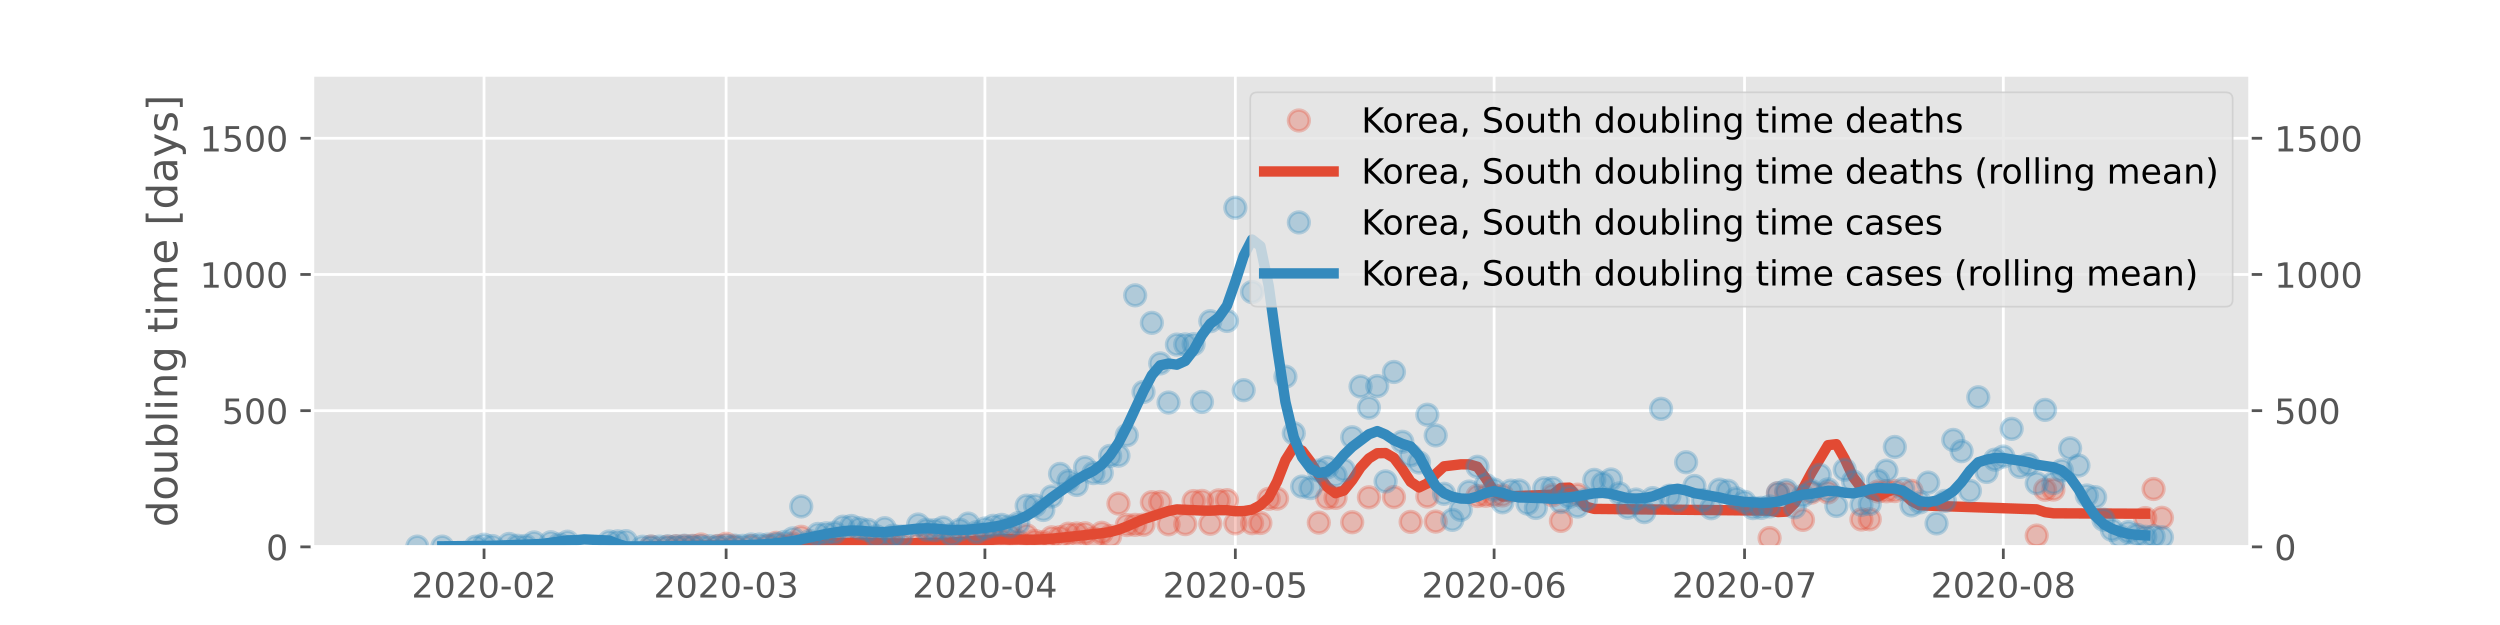 <?xml version="1.0" encoding="utf-8" standalone="no"?>
<!DOCTYPE svg PUBLIC "-//W3C//DTD SVG 1.1//EN"
  "http://www.w3.org/Graphics/SVG/1.1/DTD/svg11.dtd">
<!-- Created with matplotlib (https://matplotlib.org/) -->
<svg height="180pt" version="1.1" viewBox="0 0 720 180" width="720pt" xmlns="http://www.w3.org/2000/svg" xmlns:xlink="http://www.w3.org/1999/xlink">
 <defs>
  <style type="text/css">
*{stroke-linecap:butt;stroke-linejoin:round;}
  </style>
 </defs>
 <g id="figure_1">
  <g id="patch_1">
   <path d="M 0 180 
L 720 180 
L 720 0 
L 0 0 
z
" style="fill:#ffffff;"/>
  </g>
  <g id="axes_1">
   <g id="patch_2">
    <path d="M 90 157.5 
L 648 157.5 
L 648 21.6 
L 90 21.6 
z
" style="fill:#e5e5e5;"/>
   </g>
   <g id="matplotlib.axis_1">
    <g id="xtick_1">
     <g id="line2d_1">
      <path clip-path="url(#p723735ac8e)" d="M 139.405 157.5 
L 139.405 21.6 
" style="fill:none;stroke:#ffffff;stroke-linecap:square;stroke-width:0.8;"/>
     </g>
     <g id="line2d_2">
      <defs>
       <path d="M 0 0 
L 0 3.5 
" id="m197b961e97" style="stroke:#555555;stroke-width:0.8;"/>
      </defs>
      <g>
       <use style="fill:#555555;stroke:#555555;stroke-width:0.8;" x="139.405" xlink:href="#m197b961e97" y="157.5"/>
      </g>
     </g>
     <g id="text_1">
      <!-- 2020-02 -->
      <defs>
       <path d="M 19.188 8.297 
L 53.609 8.297 
L 53.609 0 
L 7.328 0 
L 7.328 8.297 
Q 12.938 14.109 22.625 23.891 
Q 32.328 33.688 34.812 36.531 
Q 39.547 41.844 41.422 45.531 
Q 43.312 49.219 43.312 52.781 
Q 43.312 58.594 39.234 62.25 
Q 35.156 65.922 28.609 65.922 
Q 23.969 65.922 18.812 64.312 
Q 13.672 62.703 7.812 59.422 
L 7.812 69.391 
Q 13.766 71.781 18.938 73 
Q 24.125 74.219 28.422 74.219 
Q 39.75 74.219 46.484 68.547 
Q 53.219 62.891 53.219 53.422 
Q 53.219 48.922 51.531 44.891 
Q 49.859 40.875 45.406 35.406 
Q 44.188 33.984 37.641 27.219 
Q 31.109 20.453 19.188 8.297 
z
" id="DejaVuSans-50"/>
       <path d="M 31.781 66.406 
Q 24.172 66.406 20.328 58.906 
Q 16.5 51.422 16.5 36.375 
Q 16.5 21.391 20.328 13.891 
Q 24.172 6.391 31.781 6.391 
Q 39.453 6.391 43.281 13.891 
Q 47.125 21.391 47.125 36.375 
Q 47.125 51.422 43.281 58.906 
Q 39.453 66.406 31.781 66.406 
z
M 31.781 74.219 
Q 44.047 74.219 50.516 64.516 
Q 56.984 54.828 56.984 36.375 
Q 56.984 17.969 50.516 8.266 
Q 44.047 -1.422 31.781 -1.422 
Q 19.531 -1.422 13.062 8.266 
Q 6.594 17.969 6.594 36.375 
Q 6.594 54.828 13.062 64.516 
Q 19.531 74.219 31.781 74.219 
z
" id="DejaVuSans-48"/>
       <path d="M 4.891 31.391 
L 31.203 31.391 
L 31.203 23.391 
L 4.891 23.391 
z
" id="DejaVuSans-45"/>
      </defs>
      <g style="fill:#555555;" transform="translate(118.514 172.098)scale(0.1 -0.1)">
       <use xlink:href="#DejaVuSans-50"/>
       <use x="63.623" xlink:href="#DejaVuSans-48"/>
       <use x="127.246" xlink:href="#DejaVuSans-50"/>
       <use x="190.869" xlink:href="#DejaVuSans-48"/>
       <use x="254.492" xlink:href="#DejaVuSans-45"/>
       <use x="290.576" xlink:href="#DejaVuSans-48"/>
       <use x="354.199" xlink:href="#DejaVuSans-50"/>
      </g>
     </g>
    </g>
    <g id="xtick_2">
     <g id="line2d_3">
      <path clip-path="url(#p723735ac8e)" d="M 209.125 157.5 
L 209.125 21.6 
" style="fill:none;stroke:#ffffff;stroke-linecap:square;stroke-width:0.8;"/>
     </g>
     <g id="line2d_4">
      <g>
       <use style="fill:#555555;stroke:#555555;stroke-width:0.8;" x="209.125" xlink:href="#m197b961e97" y="157.5"/>
      </g>
     </g>
     <g id="text_2">
      <!-- 2020-03 -->
      <defs>
       <path d="M 40.578 39.312 
Q 47.656 37.797 51.625 33 
Q 55.609 28.219 55.609 21.188 
Q 55.609 10.406 48.188 4.484 
Q 40.766 -1.422 27.094 -1.422 
Q 22.516 -1.422 17.656 -0.516 
Q 12.797 0.391 7.625 2.203 
L 7.625 11.719 
Q 11.719 9.328 16.594 8.109 
Q 21.484 6.891 26.812 6.891 
Q 36.078 6.891 40.938 10.547 
Q 45.797 14.203 45.797 21.188 
Q 45.797 27.641 41.281 31.266 
Q 36.766 34.906 28.719 34.906 
L 20.219 34.906 
L 20.219 43.016 
L 29.109 43.016 
Q 36.375 43.016 40.234 45.922 
Q 44.094 48.828 44.094 54.297 
Q 44.094 59.906 40.109 62.906 
Q 36.141 65.922 28.719 65.922 
Q 24.656 65.922 20.016 65.031 
Q 15.375 64.156 9.812 62.312 
L 9.812 71.094 
Q 15.438 72.656 20.344 73.438 
Q 25.25 74.219 29.594 74.219 
Q 40.828 74.219 47.359 69.109 
Q 53.906 64.016 53.906 55.328 
Q 53.906 49.266 50.438 45.094 
Q 46.969 40.922 40.578 39.312 
z
" id="DejaVuSans-51"/>
      </defs>
      <g style="fill:#555555;" transform="translate(188.234 172.098)scale(0.1 -0.1)">
       <use xlink:href="#DejaVuSans-50"/>
       <use x="63.623" xlink:href="#DejaVuSans-48"/>
       <use x="127.246" xlink:href="#DejaVuSans-50"/>
       <use x="190.869" xlink:href="#DejaVuSans-48"/>
       <use x="254.492" xlink:href="#DejaVuSans-45"/>
       <use x="290.576" xlink:href="#DejaVuSans-48"/>
       <use x="354.199" xlink:href="#DejaVuSans-51"/>
      </g>
     </g>
    </g>
    <g id="xtick_3">
     <g id="line2d_5">
      <path clip-path="url(#p723735ac8e)" d="M 283.653 157.5 
L 283.653 21.6 
" style="fill:none;stroke:#ffffff;stroke-linecap:square;stroke-width:0.8;"/>
     </g>
     <g id="line2d_6">
      <g>
       <use style="fill:#555555;stroke:#555555;stroke-width:0.8;" x="283.653" xlink:href="#m197b961e97" y="157.5"/>
      </g>
     </g>
     <g id="text_3">
      <!-- 2020-04 -->
      <defs>
       <path d="M 37.797 64.312 
L 12.891 25.391 
L 37.797 25.391 
z
M 35.203 72.906 
L 47.609 72.906 
L 47.609 25.391 
L 58.016 25.391 
L 58.016 17.188 
L 47.609 17.188 
L 47.609 0 
L 37.797 0 
L 37.797 17.188 
L 4.891 17.188 
L 4.891 26.703 
z
" id="DejaVuSans-52"/>
      </defs>
      <g style="fill:#555555;" transform="translate(262.762 172.098)scale(0.1 -0.1)">
       <use xlink:href="#DejaVuSans-50"/>
       <use x="63.623" xlink:href="#DejaVuSans-48"/>
       <use x="127.246" xlink:href="#DejaVuSans-50"/>
       <use x="190.869" xlink:href="#DejaVuSans-48"/>
       <use x="254.492" xlink:href="#DejaVuSans-45"/>
       <use x="290.576" xlink:href="#DejaVuSans-48"/>
       <use x="354.199" xlink:href="#DejaVuSans-52"/>
      </g>
     </g>
    </g>
    <g id="xtick_4">
     <g id="line2d_7">
      <path clip-path="url(#p723735ac8e)" d="M 355.777 157.5 
L 355.777 21.6 
" style="fill:none;stroke:#ffffff;stroke-linecap:square;stroke-width:0.8;"/>
     </g>
     <g id="line2d_8">
      <g>
       <use style="fill:#555555;stroke:#555555;stroke-width:0.8;" x="355.777" xlink:href="#m197b961e97" y="157.5"/>
      </g>
     </g>
     <g id="text_4">
      <!-- 2020-05 -->
      <defs>
       <path d="M 10.797 72.906 
L 49.516 72.906 
L 49.516 64.594 
L 19.828 64.594 
L 19.828 46.734 
Q 21.969 47.469 24.109 47.828 
Q 26.266 48.188 28.422 48.188 
Q 40.625 48.188 47.75 41.5 
Q 54.891 34.812 54.891 23.391 
Q 54.891 11.625 47.562 5.094 
Q 40.234 -1.422 26.906 -1.422 
Q 22.312 -1.422 17.547 -0.641 
Q 12.797 0.141 7.719 1.703 
L 7.719 11.625 
Q 12.109 9.234 16.797 8.062 
Q 21.484 6.891 26.703 6.891 
Q 35.156 6.891 40.078 11.328 
Q 45.016 15.766 45.016 23.391 
Q 45.016 31 40.078 35.438 
Q 35.156 39.891 26.703 39.891 
Q 22.75 39.891 18.812 39.016 
Q 14.891 38.141 10.797 36.281 
z
" id="DejaVuSans-53"/>
      </defs>
      <g style="fill:#555555;" transform="translate(334.886 172.098)scale(0.1 -0.1)">
       <use xlink:href="#DejaVuSans-50"/>
       <use x="63.623" xlink:href="#DejaVuSans-48"/>
       <use x="127.246" xlink:href="#DejaVuSans-50"/>
       <use x="190.869" xlink:href="#DejaVuSans-48"/>
       <use x="254.492" xlink:href="#DejaVuSans-45"/>
       <use x="290.576" xlink:href="#DejaVuSans-48"/>
       <use x="354.199" xlink:href="#DejaVuSans-53"/>
      </g>
     </g>
    </g>
    <g id="xtick_5">
     <g id="line2d_9">
      <path clip-path="url(#p723735ac8e)" d="M 430.305 157.5 
L 430.305 21.6 
" style="fill:none;stroke:#ffffff;stroke-linecap:square;stroke-width:0.8;"/>
     </g>
     <g id="line2d_10">
      <g>
       <use style="fill:#555555;stroke:#555555;stroke-width:0.8;" x="430.305" xlink:href="#m197b961e97" y="157.5"/>
      </g>
     </g>
     <g id="text_5">
      <!-- 2020-06 -->
      <defs>
       <path d="M 33.016 40.375 
Q 26.375 40.375 22.484 35.828 
Q 18.609 31.297 18.609 23.391 
Q 18.609 15.531 22.484 10.953 
Q 26.375 6.391 33.016 6.391 
Q 39.656 6.391 43.531 10.953 
Q 47.406 15.531 47.406 23.391 
Q 47.406 31.297 43.531 35.828 
Q 39.656 40.375 33.016 40.375 
z
M 52.594 71.297 
L 52.594 62.312 
Q 48.875 64.062 45.094 64.984 
Q 41.312 65.922 37.594 65.922 
Q 27.828 65.922 22.672 59.328 
Q 17.531 52.734 16.797 39.406 
Q 19.672 43.656 24.016 45.922 
Q 28.375 48.188 33.594 48.188 
Q 44.578 48.188 50.953 41.516 
Q 57.328 34.859 57.328 23.391 
Q 57.328 12.156 50.688 5.359 
Q 44.047 -1.422 33.016 -1.422 
Q 20.359 -1.422 13.672 8.266 
Q 6.984 17.969 6.984 36.375 
Q 6.984 53.656 15.188 63.938 
Q 23.391 74.219 37.203 74.219 
Q 40.922 74.219 44.703 73.484 
Q 48.484 72.75 52.594 71.297 
z
" id="DejaVuSans-54"/>
      </defs>
      <g style="fill:#555555;" transform="translate(409.414 172.098)scale(0.1 -0.1)">
       <use xlink:href="#DejaVuSans-50"/>
       <use x="63.623" xlink:href="#DejaVuSans-48"/>
       <use x="127.246" xlink:href="#DejaVuSans-50"/>
       <use x="190.869" xlink:href="#DejaVuSans-48"/>
       <use x="254.492" xlink:href="#DejaVuSans-45"/>
       <use x="290.576" xlink:href="#DejaVuSans-48"/>
       <use x="354.199" xlink:href="#DejaVuSans-54"/>
      </g>
     </g>
    </g>
    <g id="xtick_6">
     <g id="line2d_11">
      <path clip-path="url(#p723735ac8e)" d="M 502.43 157.5 
L 502.43 21.6 
" style="fill:none;stroke:#ffffff;stroke-linecap:square;stroke-width:0.8;"/>
     </g>
     <g id="line2d_12">
      <g>
       <use style="fill:#555555;stroke:#555555;stroke-width:0.8;" x="502.43" xlink:href="#m197b961e97" y="157.5"/>
      </g>
     </g>
     <g id="text_6">
      <!-- 2020-07 -->
      <defs>
       <path d="M 8.203 72.906 
L 55.078 72.906 
L 55.078 68.703 
L 28.609 0 
L 18.312 0 
L 43.219 64.594 
L 8.203 64.594 
z
" id="DejaVuSans-55"/>
      </defs>
      <g style="fill:#555555;" transform="translate(481.538 172.098)scale(0.1 -0.1)">
       <use xlink:href="#DejaVuSans-50"/>
       <use x="63.623" xlink:href="#DejaVuSans-48"/>
       <use x="127.246" xlink:href="#DejaVuSans-50"/>
       <use x="190.869" xlink:href="#DejaVuSans-48"/>
       <use x="254.492" xlink:href="#DejaVuSans-45"/>
       <use x="290.576" xlink:href="#DejaVuSans-48"/>
       <use x="354.199" xlink:href="#DejaVuSans-55"/>
      </g>
     </g>
    </g>
    <g id="xtick_7">
     <g id="line2d_13">
      <path clip-path="url(#p723735ac8e)" d="M 576.958 157.5 
L 576.958 21.6 
" style="fill:none;stroke:#ffffff;stroke-linecap:square;stroke-width:0.8;"/>
     </g>
     <g id="line2d_14">
      <g>
       <use style="fill:#555555;stroke:#555555;stroke-width:0.8;" x="576.958" xlink:href="#m197b961e97" y="157.5"/>
      </g>
     </g>
     <g id="text_7">
      <!-- 2020-08 -->
      <defs>
       <path d="M 31.781 34.625 
Q 24.75 34.625 20.719 30.859 
Q 16.703 27.094 16.703 20.516 
Q 16.703 13.922 20.719 10.156 
Q 24.75 6.391 31.781 6.391 
Q 38.812 6.391 42.859 10.172 
Q 46.922 13.969 46.922 20.516 
Q 46.922 27.094 42.891 30.859 
Q 38.875 34.625 31.781 34.625 
z
M 21.922 38.812 
Q 15.578 40.375 12.031 44.719 
Q 8.5 49.078 8.5 55.328 
Q 8.5 64.062 14.719 69.141 
Q 20.953 74.219 31.781 74.219 
Q 42.672 74.219 48.875 69.141 
Q 55.078 64.062 55.078 55.328 
Q 55.078 49.078 51.531 44.719 
Q 48 40.375 41.703 38.812 
Q 48.828 37.156 52.797 32.312 
Q 56.781 27.484 56.781 20.516 
Q 56.781 9.906 50.312 4.234 
Q 43.844 -1.422 31.781 -1.422 
Q 19.734 -1.422 13.25 4.234 
Q 6.781 9.906 6.781 20.516 
Q 6.781 27.484 10.781 32.312 
Q 14.797 37.156 21.922 38.812 
z
M 18.312 54.391 
Q 18.312 48.734 21.844 45.562 
Q 25.391 42.391 31.781 42.391 
Q 38.141 42.391 41.719 45.562 
Q 45.312 48.734 45.312 54.391 
Q 45.312 60.062 41.719 63.234 
Q 38.141 66.406 31.781 66.406 
Q 25.391 66.406 21.844 63.234 
Q 18.312 60.062 18.312 54.391 
z
" id="DejaVuSans-56"/>
      </defs>
      <g style="fill:#555555;" transform="translate(556.066 172.098)scale(0.1 -0.1)">
       <use xlink:href="#DejaVuSans-50"/>
       <use x="63.623" xlink:href="#DejaVuSans-48"/>
       <use x="127.246" xlink:href="#DejaVuSans-50"/>
       <use x="190.869" xlink:href="#DejaVuSans-48"/>
       <use x="254.492" xlink:href="#DejaVuSans-45"/>
       <use x="290.576" xlink:href="#DejaVuSans-48"/>
       <use x="354.199" xlink:href="#DejaVuSans-56"/>
      </g>
     </g>
    </g>
   </g>
   <g id="matplotlib.axis_2">
    <g id="ytick_1">
     <g id="line2d_15">
      <path clip-path="url(#p723735ac8e)" d="M 90 157.5 
L 648 157.5 
" style="fill:none;stroke:#ffffff;stroke-linecap:square;stroke-width:0.8;"/>
     </g>
     <g id="line2d_16">
      <defs>
       <path d="M 0 0 
L -3.5 0 
" id="mf986c348f3" style="stroke:#555555;stroke-width:0.8;"/>
      </defs>
      <g>
       <use style="fill:#555555;stroke:#555555;stroke-width:0.8;" x="90" xlink:href="#mf986c348f3" y="157.5"/>
      </g>
     </g>
     <g id="line2d_17">
      <defs>
       <path d="M 0 0 
L 3.5 0 
" id="ma7606e143f" style="stroke:#555555;stroke-width:0.8;"/>
      </defs>
      <g>
       <use style="fill:#555555;stroke:#555555;stroke-width:0.8;" x="648" xlink:href="#ma7606e143f" y="157.5"/>
      </g>
     </g>
     <g id="text_8">
      <!-- 0 -->
      <g style="fill:#555555;" transform="translate(76.638 161.299)scale(0.1 -0.1)">
       <use xlink:href="#DejaVuSans-48"/>
      </g>
     </g>
     <g id="text_9">
      <!-- 0 -->
      <g style="fill:#555555;" transform="translate(655 161.299)scale(0.1 -0.1)">
       <use xlink:href="#DejaVuSans-48"/>
      </g>
     </g>
    </g>
    <g id="ytick_2">
     <g id="line2d_18">
      <path clip-path="url(#p723735ac8e)" d="M 90 118.272 
L 648 118.272 
" style="fill:none;stroke:#ffffff;stroke-linecap:square;stroke-width:0.8;"/>
     </g>
     <g id="line2d_19">
      <g>
       <use style="fill:#555555;stroke:#555555;stroke-width:0.8;" x="90" xlink:href="#mf986c348f3" y="118.272"/>
      </g>
     </g>
     <g id="line2d_20">
      <g>
       <use style="fill:#555555;stroke:#555555;stroke-width:0.8;" x="648" xlink:href="#ma7606e143f" y="118.272"/>
      </g>
     </g>
     <g id="text_10">
      <!-- 500 -->
      <g style="fill:#555555;" transform="translate(63.913 122.071)scale(0.1 -0.1)">
       <use xlink:href="#DejaVuSans-53"/>
       <use x="63.623" xlink:href="#DejaVuSans-48"/>
       <use x="127.246" xlink:href="#DejaVuSans-48"/>
      </g>
     </g>
     <g id="text_11">
      <!-- 500 -->
      <g style="fill:#555555;" transform="translate(655 122.071)scale(0.1 -0.1)">
       <use xlink:href="#DejaVuSans-53"/>
       <use x="63.623" xlink:href="#DejaVuSans-48"/>
       <use x="127.246" xlink:href="#DejaVuSans-48"/>
      </g>
     </g>
    </g>
    <g id="ytick_3">
     <g id="line2d_21">
      <path clip-path="url(#p723735ac8e)" d="M 90 79.045 
L 648 79.045 
" style="fill:none;stroke:#ffffff;stroke-linecap:square;stroke-width:0.8;"/>
     </g>
     <g id="line2d_22">
      <g>
       <use style="fill:#555555;stroke:#555555;stroke-width:0.8;" x="90" xlink:href="#mf986c348f3" y="79.045"/>
      </g>
     </g>
     <g id="line2d_23">
      <g>
       <use style="fill:#555555;stroke:#555555;stroke-width:0.8;" x="648" xlink:href="#ma7606e143f" y="79.045"/>
      </g>
     </g>
     <g id="text_12">
      <!-- 1000 -->
      <defs>
       <path d="M 12.406 8.297 
L 28.516 8.297 
L 28.516 63.922 
L 10.984 60.406 
L 10.984 69.391 
L 28.422 72.906 
L 38.281 72.906 
L 38.281 8.297 
L 54.391 8.297 
L 54.391 0 
L 12.406 0 
z
" id="DejaVuSans-49"/>
      </defs>
      <g style="fill:#555555;" transform="translate(57.55 82.844)scale(0.1 -0.1)">
       <use xlink:href="#DejaVuSans-49"/>
       <use x="63.623" xlink:href="#DejaVuSans-48"/>
       <use x="127.246" xlink:href="#DejaVuSans-48"/>
       <use x="190.869" xlink:href="#DejaVuSans-48"/>
      </g>
     </g>
     <g id="text_13">
      <!-- 1000 -->
      <g style="fill:#555555;" transform="translate(655 82.844)scale(0.1 -0.1)">
       <use xlink:href="#DejaVuSans-49"/>
       <use x="63.623" xlink:href="#DejaVuSans-48"/>
       <use x="127.246" xlink:href="#DejaVuSans-48"/>
       <use x="190.869" xlink:href="#DejaVuSans-48"/>
      </g>
     </g>
    </g>
    <g id="ytick_4">
     <g id="line2d_24">
      <path clip-path="url(#p723735ac8e)" d="M 90 39.817 
L 648 39.817 
" style="fill:none;stroke:#ffffff;stroke-linecap:square;stroke-width:0.8;"/>
     </g>
     <g id="line2d_25">
      <g>
       <use style="fill:#555555;stroke:#555555;stroke-width:0.8;" x="90" xlink:href="#mf986c348f3" y="39.817"/>
      </g>
     </g>
     <g id="line2d_26">
      <g>
       <use style="fill:#555555;stroke:#555555;stroke-width:0.8;" x="648" xlink:href="#ma7606e143f" y="39.817"/>
      </g>
     </g>
     <g id="text_14">
      <!-- 1500 -->
      <g style="fill:#555555;" transform="translate(57.55 43.616)scale(0.1 -0.1)">
       <use xlink:href="#DejaVuSans-49"/>
       <use x="63.623" xlink:href="#DejaVuSans-53"/>
       <use x="127.246" xlink:href="#DejaVuSans-48"/>
       <use x="190.869" xlink:href="#DejaVuSans-48"/>
      </g>
     </g>
     <g id="text_15">
      <!-- 1500 -->
      <g style="fill:#555555;" transform="translate(655 43.616)scale(0.1 -0.1)">
       <use xlink:href="#DejaVuSans-49"/>
       <use x="63.623" xlink:href="#DejaVuSans-53"/>
       <use x="127.246" xlink:href="#DejaVuSans-48"/>
       <use x="190.869" xlink:href="#DejaVuSans-48"/>
      </g>
     </g>
    </g>
    <g id="text_16">
     <!-- doubling time [days] -->
     <defs>
      <path d="M 45.406 46.391 
L 45.406 75.984 
L 54.391 75.984 
L 54.391 0 
L 45.406 0 
L 45.406 8.203 
Q 42.578 3.328 38.25 0.953 
Q 33.938 -1.422 27.875 -1.422 
Q 17.969 -1.422 11.734 6.484 
Q 5.516 14.406 5.516 27.297 
Q 5.516 40.188 11.734 48.094 
Q 17.969 56 27.875 56 
Q 33.938 56 38.25 53.625 
Q 42.578 51.266 45.406 46.391 
z
M 14.797 27.297 
Q 14.797 17.391 18.875 11.75 
Q 22.953 6.109 30.078 6.109 
Q 37.203 6.109 41.297 11.75 
Q 45.406 17.391 45.406 27.297 
Q 45.406 37.203 41.297 42.844 
Q 37.203 48.484 30.078 48.484 
Q 22.953 48.484 18.875 42.844 
Q 14.797 37.203 14.797 27.297 
z
" id="DejaVuSans-100"/>
      <path d="M 30.609 48.391 
Q 23.391 48.391 19.188 42.75 
Q 14.984 37.109 14.984 27.297 
Q 14.984 17.484 19.156 11.844 
Q 23.344 6.203 30.609 6.203 
Q 37.797 6.203 41.984 11.859 
Q 46.188 17.531 46.188 27.297 
Q 46.188 37.016 41.984 42.703 
Q 37.797 48.391 30.609 48.391 
z
M 30.609 56 
Q 42.328 56 49.016 48.375 
Q 55.719 40.766 55.719 27.297 
Q 55.719 13.875 49.016 6.219 
Q 42.328 -1.422 30.609 -1.422 
Q 18.844 -1.422 12.172 6.219 
Q 5.516 13.875 5.516 27.297 
Q 5.516 40.766 12.172 48.375 
Q 18.844 56 30.609 56 
z
" id="DejaVuSans-111"/>
      <path d="M 8.5 21.578 
L 8.5 54.688 
L 17.484 54.688 
L 17.484 21.922 
Q 17.484 14.156 20.5 10.266 
Q 23.531 6.391 29.594 6.391 
Q 36.859 6.391 41.078 11.031 
Q 45.312 15.672 45.312 23.688 
L 45.312 54.688 
L 54.297 54.688 
L 54.297 0 
L 45.312 0 
L 45.312 8.406 
Q 42.047 3.422 37.719 1 
Q 33.406 -1.422 27.688 -1.422 
Q 18.266 -1.422 13.375 4.438 
Q 8.5 10.297 8.5 21.578 
z
M 31.109 56 
z
" id="DejaVuSans-117"/>
      <path d="M 48.688 27.297 
Q 48.688 37.203 44.609 42.844 
Q 40.531 48.484 33.406 48.484 
Q 26.266 48.484 22.188 42.844 
Q 18.109 37.203 18.109 27.297 
Q 18.109 17.391 22.188 11.75 
Q 26.266 6.109 33.406 6.109 
Q 40.531 6.109 44.609 11.75 
Q 48.688 17.391 48.688 27.297 
z
M 18.109 46.391 
Q 20.953 51.266 25.266 53.625 
Q 29.594 56 35.594 56 
Q 45.562 56 51.781 48.094 
Q 58.016 40.188 58.016 27.297 
Q 58.016 14.406 51.781 6.484 
Q 45.562 -1.422 35.594 -1.422 
Q 29.594 -1.422 25.266 0.953 
Q 20.953 3.328 18.109 8.203 
L 18.109 0 
L 9.078 0 
L 9.078 75.984 
L 18.109 75.984 
z
" id="DejaVuSans-98"/>
      <path d="M 9.422 75.984 
L 18.406 75.984 
L 18.406 0 
L 9.422 0 
z
" id="DejaVuSans-108"/>
      <path d="M 9.422 54.688 
L 18.406 54.688 
L 18.406 0 
L 9.422 0 
z
M 9.422 75.984 
L 18.406 75.984 
L 18.406 64.594 
L 9.422 64.594 
z
" id="DejaVuSans-105"/>
      <path d="M 54.891 33.016 
L 54.891 0 
L 45.906 0 
L 45.906 32.719 
Q 45.906 40.484 42.875 44.328 
Q 39.844 48.188 33.797 48.188 
Q 26.516 48.188 22.312 43.547 
Q 18.109 38.922 18.109 30.906 
L 18.109 0 
L 9.078 0 
L 9.078 54.688 
L 18.109 54.688 
L 18.109 46.188 
Q 21.344 51.125 25.703 53.562 
Q 30.078 56 35.797 56 
Q 45.219 56 50.047 50.172 
Q 54.891 44.344 54.891 33.016 
z
" id="DejaVuSans-110"/>
      <path d="M 45.406 27.984 
Q 45.406 37.75 41.375 43.109 
Q 37.359 48.484 30.078 48.484 
Q 22.859 48.484 18.828 43.109 
Q 14.797 37.75 14.797 27.984 
Q 14.797 18.266 18.828 12.891 
Q 22.859 7.516 30.078 7.516 
Q 37.359 7.516 41.375 12.891 
Q 45.406 18.266 45.406 27.984 
z
M 54.391 6.781 
Q 54.391 -7.172 48.188 -13.984 
Q 42 -20.797 29.203 -20.797 
Q 24.469 -20.797 20.266 -20.094 
Q 16.062 -19.391 12.109 -17.922 
L 12.109 -9.188 
Q 16.062 -11.328 19.922 -12.344 
Q 23.781 -13.375 27.781 -13.375 
Q 36.625 -13.375 41.016 -8.766 
Q 45.406 -4.156 45.406 5.172 
L 45.406 9.625 
Q 42.625 4.781 38.281 2.391 
Q 33.938 0 27.875 0 
Q 17.828 0 11.672 7.656 
Q 5.516 15.328 5.516 27.984 
Q 5.516 40.672 11.672 48.328 
Q 17.828 56 27.875 56 
Q 33.938 56 38.281 53.609 
Q 42.625 51.219 45.406 46.391 
L 45.406 54.688 
L 54.391 54.688 
z
" id="DejaVuSans-103"/>
      <path id="DejaVuSans-32"/>
      <path d="M 18.312 70.219 
L 18.312 54.688 
L 36.812 54.688 
L 36.812 47.703 
L 18.312 47.703 
L 18.312 18.016 
Q 18.312 11.328 20.141 9.422 
Q 21.969 7.516 27.594 7.516 
L 36.812 7.516 
L 36.812 0 
L 27.594 0 
Q 17.188 0 13.234 3.875 
Q 9.281 7.766 9.281 18.016 
L 9.281 47.703 
L 2.688 47.703 
L 2.688 54.688 
L 9.281 54.688 
L 9.281 70.219 
z
" id="DejaVuSans-116"/>
      <path d="M 52 44.188 
Q 55.375 50.25 60.062 53.125 
Q 64.75 56 71.094 56 
Q 79.641 56 84.281 50.016 
Q 88.922 44.047 88.922 33.016 
L 88.922 0 
L 79.891 0 
L 79.891 32.719 
Q 79.891 40.578 77.094 44.375 
Q 74.312 48.188 68.609 48.188 
Q 61.625 48.188 57.562 43.547 
Q 53.516 38.922 53.516 30.906 
L 53.516 0 
L 44.484 0 
L 44.484 32.719 
Q 44.484 40.625 41.703 44.406 
Q 38.922 48.188 33.109 48.188 
Q 26.219 48.188 22.156 43.531 
Q 18.109 38.875 18.109 30.906 
L 18.109 0 
L 9.078 0 
L 9.078 54.688 
L 18.109 54.688 
L 18.109 46.188 
Q 21.188 51.219 25.484 53.609 
Q 29.781 56 35.688 56 
Q 41.656 56 45.828 52.969 
Q 50 49.953 52 44.188 
z
" id="DejaVuSans-109"/>
      <path d="M 56.203 29.594 
L 56.203 25.203 
L 14.891 25.203 
Q 15.484 15.922 20.484 11.062 
Q 25.484 6.203 34.422 6.203 
Q 39.594 6.203 44.453 7.469 
Q 49.312 8.734 54.109 11.281 
L 54.109 2.781 
Q 49.266 0.734 44.188 -0.344 
Q 39.109 -1.422 33.891 -1.422 
Q 20.797 -1.422 13.156 6.188 
Q 5.516 13.812 5.516 26.812 
Q 5.516 40.234 12.766 48.109 
Q 20.016 56 32.328 56 
Q 43.359 56 49.781 48.891 
Q 56.203 41.797 56.203 29.594 
z
M 47.219 32.234 
Q 47.125 39.594 43.094 43.984 
Q 39.062 48.391 32.422 48.391 
Q 24.906 48.391 20.391 44.141 
Q 15.875 39.891 15.188 32.172 
z
" id="DejaVuSans-101"/>
      <path d="M 8.594 75.984 
L 29.297 75.984 
L 29.297 69 
L 17.578 69 
L 17.578 -6.203 
L 29.297 -6.203 
L 29.297 -13.188 
L 8.594 -13.188 
z
" id="DejaVuSans-91"/>
      <path d="M 34.281 27.484 
Q 23.391 27.484 19.188 25 
Q 14.984 22.516 14.984 16.5 
Q 14.984 11.719 18.141 8.906 
Q 21.297 6.109 26.703 6.109 
Q 34.188 6.109 38.703 11.406 
Q 43.219 16.703 43.219 25.484 
L 43.219 27.484 
z
M 52.203 31.203 
L 52.203 0 
L 43.219 0 
L 43.219 8.297 
Q 40.141 3.328 35.547 0.953 
Q 30.953 -1.422 24.312 -1.422 
Q 15.922 -1.422 10.953 3.297 
Q 6 8.016 6 15.922 
Q 6 25.141 12.172 29.828 
Q 18.359 34.516 30.609 34.516 
L 43.219 34.516 
L 43.219 35.406 
Q 43.219 41.609 39.141 45 
Q 35.062 48.391 27.688 48.391 
Q 23 48.391 18.547 47.266 
Q 14.109 46.141 10.016 43.891 
L 10.016 52.203 
Q 14.938 54.109 19.578 55.047 
Q 24.219 56 28.609 56 
Q 40.484 56 46.344 49.844 
Q 52.203 43.703 52.203 31.203 
z
" id="DejaVuSans-97"/>
      <path d="M 32.172 -5.078 
Q 28.375 -14.844 24.75 -17.812 
Q 21.141 -20.797 15.094 -20.797 
L 7.906 -20.797 
L 7.906 -13.281 
L 13.188 -13.281 
Q 16.891 -13.281 18.938 -11.516 
Q 21 -9.766 23.484 -3.219 
L 25.094 0.875 
L 2.984 54.688 
L 12.5 54.688 
L 29.594 11.922 
L 46.688 54.688 
L 56.203 54.688 
z
" id="DejaVuSans-121"/>
      <path d="M 44.281 53.078 
L 44.281 44.578 
Q 40.484 46.531 36.375 47.5 
Q 32.281 48.484 27.875 48.484 
Q 21.188 48.484 17.844 46.438 
Q 14.5 44.391 14.5 40.281 
Q 14.5 37.156 16.891 35.375 
Q 19.281 33.594 26.516 31.984 
L 29.594 31.297 
Q 39.156 29.25 43.188 25.516 
Q 47.219 21.781 47.219 15.094 
Q 47.219 7.469 41.188 3.016 
Q 35.156 -1.422 24.609 -1.422 
Q 20.219 -1.422 15.453 -0.562 
Q 10.688 0.297 5.422 2 
L 5.422 11.281 
Q 10.406 8.688 15.234 7.391 
Q 20.062 6.109 24.812 6.109 
Q 31.156 6.109 34.562 8.281 
Q 37.984 10.453 37.984 14.406 
Q 37.984 18.062 35.516 20.016 
Q 33.062 21.969 24.703 23.781 
L 21.578 24.516 
Q 13.234 26.266 9.516 29.906 
Q 5.812 33.547 5.812 39.891 
Q 5.812 47.609 11.281 51.797 
Q 16.75 56 26.812 56 
Q 31.781 56 36.172 55.266 
Q 40.578 54.547 44.281 53.078 
z
" id="DejaVuSans-115"/>
      <path d="M 30.422 75.984 
L 30.422 -13.188 
L 9.719 -13.188 
L 9.719 -6.203 
L 21.391 -6.203 
L 21.391 69 
L 9.719 69 
L 9.719 75.984 
z
" id="DejaVuSans-93"/>
     </defs>
     <g style="fill:#555555;" transform="translate(51.054 151.801)rotate(-90)scale(0.12 -0.12)">
      <use xlink:href="#DejaVuSans-100"/>
      <use x="63.477" xlink:href="#DejaVuSans-111"/>
      <use x="124.658" xlink:href="#DejaVuSans-117"/>
      <use x="188.037" xlink:href="#DejaVuSans-98"/>
      <use x="251.514" xlink:href="#DejaVuSans-108"/>
      <use x="279.297" xlink:href="#DejaVuSans-105"/>
      <use x="307.08" xlink:href="#DejaVuSans-110"/>
      <use x="370.459" xlink:href="#DejaVuSans-103"/>
      <use x="433.936" xlink:href="#DejaVuSans-32"/>
      <use x="465.723" xlink:href="#DejaVuSans-116"/>
      <use x="504.932" xlink:href="#DejaVuSans-105"/>
      <use x="532.715" xlink:href="#DejaVuSans-109"/>
      <use x="630.127" xlink:href="#DejaVuSans-101"/>
      <use x="691.65" xlink:href="#DejaVuSans-32"/>
      <use x="723.438" xlink:href="#DejaVuSans-91"/>
      <use x="762.451" xlink:href="#DejaVuSans-100"/>
      <use x="825.928" xlink:href="#DejaVuSans-97"/>
      <use x="887.207" xlink:href="#DejaVuSans-121"/>
      <use x="946.387" xlink:href="#DejaVuSans-115"/>
      <use x="998.486" xlink:href="#DejaVuSans-93"/>
     </g>
    </g>
   </g>
   <g id="line2d_27">
    <defs>
     <path d="M 0 3 
C 0.796 3 1.559 2.684 2.121 2.121 
C 2.684 1.559 3 0.796 3 0 
C 3 -0.796 2.684 -1.559 2.121 -2.121 
C 1.559 -2.684 0.796 -3 0 -3 
C -0.796 -3 -1.559 -2.684 -2.121 -2.121 
C -2.684 -1.559 -3 -0.796 -3 0 
C -3 0.796 -2.684 1.559 -2.121 2.121 
C -1.559 2.684 -0.796 3 0 3 
z
" id="m13d3fed730" style="stroke:#e24a33;stroke-opacity:0.3;"/>
    </defs>
    <g clip-path="url(#p723735ac8e)">
     <use style="fill:#e24a33;fill-opacity:0.3;stroke:#e24a33;stroke-opacity:0.3;" x="187.488" xlink:href="#m13d3fed730" y="157.422"/>
     <use style="fill:#e24a33;fill-opacity:0.3;stroke:#e24a33;stroke-opacity:0.3;" x="192.296" xlink:href="#m13d3fed730" y="157.451"/>
     <use style="fill:#e24a33;fill-opacity:0.3;stroke:#e24a33;stroke-opacity:0.3;" x="194.7" xlink:href="#m13d3fed730" y="157.311"/>
     <use style="fill:#e24a33;fill-opacity:0.3;stroke:#e24a33;stroke-opacity:0.3;" x="197.104" xlink:href="#m13d3fed730" y="157.256"/>
     <use style="fill:#e24a33;fill-opacity:0.3;stroke:#e24a33;stroke-opacity:0.3;" x="199.508" xlink:href="#m13d3fed730" y="157.202"/>
     <use style="fill:#e24a33;fill-opacity:0.3;stroke:#e24a33;stroke-opacity:0.3;" x="201.913" xlink:href="#m13d3fed730" y="156.821"/>
     <use style="fill:#e24a33;fill-opacity:0.3;stroke:#e24a33;stroke-opacity:0.3;" x="206.721" xlink:href="#m13d3fed730" y="157.238"/>
     <use style="fill:#e24a33;fill-opacity:0.3;stroke:#e24a33;stroke-opacity:0.3;" x="209.125" xlink:href="#m13d3fed730" y="156.603"/>
     <use style="fill:#e24a33;fill-opacity:0.3;stroke:#e24a33;stroke-opacity:0.3;" x="211.529" xlink:href="#m13d3fed730" y="157.391"/>
     <use style="fill:#e24a33;fill-opacity:0.3;stroke:#e24a33;stroke-opacity:0.3;" x="216.337" xlink:href="#m13d3fed730" y="157.256"/>
     <use style="fill:#e24a33;fill-opacity:0.3;stroke:#e24a33;stroke-opacity:0.3;" x="221.146" xlink:href="#m13d3fed730" y="157.202"/>
     <use style="fill:#e24a33;fill-opacity:0.3;stroke:#e24a33;stroke-opacity:0.3;" x="223.55" xlink:href="#m13d3fed730" y="156.331"/>
     <use style="fill:#e24a33;fill-opacity:0.3;stroke:#e24a33;stroke-opacity:0.3;" x="225.954" xlink:href="#m13d3fed730" y="157.075"/>
     <use style="fill:#e24a33;fill-opacity:0.3;stroke:#e24a33;stroke-opacity:0.3;" x="228.358" xlink:href="#m13d3fed730" y="156.567"/>
     <use style="fill:#e24a33;fill-opacity:0.3;stroke:#e24a33;stroke-opacity:0.3;" x="230.762" xlink:href="#m13d3fed730" y="154.591"/>
     <use style="fill:#e24a33;fill-opacity:0.3;stroke:#e24a33;stroke-opacity:0.3;" x="233.166" xlink:href="#m13d3fed730" y="156.984"/>
     <use style="fill:#e24a33;fill-opacity:0.3;stroke:#e24a33;stroke-opacity:0.3;" x="235.57" xlink:href="#m13d3fed730" y="156.929"/>
     <use style="fill:#e24a33;fill-opacity:0.3;stroke:#e24a33;stroke-opacity:0.3;" x="240.379" xlink:href="#m13d3fed730" y="156.875"/>
     <use style="fill:#e24a33;fill-opacity:0.3;stroke:#e24a33;stroke-opacity:0.3;" x="242.783" xlink:href="#m13d3fed730" y="156.168"/>
     <use style="fill:#e24a33;fill-opacity:0.3;stroke:#e24a33;stroke-opacity:0.3;" x="247.591" xlink:href="#m13d3fed730" y="156.793"/>
     <use style="fill:#e24a33;fill-opacity:0.3;stroke:#e24a33;stroke-opacity:0.3;" x="249.995" xlink:href="#m13d3fed730" y="156.005"/>
     <use style="fill:#e24a33;fill-opacity:0.3;stroke:#e24a33;stroke-opacity:0.3;" x="252.399" xlink:href="#m13d3fed730" y="156.821"/>
     <use style="fill:#e24a33;fill-opacity:0.3;stroke:#e24a33;stroke-opacity:0.3;" x="254.804" xlink:href="#m13d3fed730" y="155.823"/>
     <use style="fill:#e24a33;fill-opacity:0.3;stroke:#e24a33;stroke-opacity:0.3;" x="257.208" xlink:href="#m13d3fed730" y="156.834"/>
     <use style="fill:#e24a33;fill-opacity:0.3;stroke:#e24a33;stroke-opacity:0.3;" x="259.612" xlink:href="#m13d3fed730" y="156.857"/>
     <use style="fill:#e24a33;fill-opacity:0.3;stroke:#e24a33;stroke-opacity:0.3;" x="264.42" xlink:href="#m13d3fed730" y="156.802"/>
     <use style="fill:#e24a33;fill-opacity:0.3;stroke:#e24a33;stroke-opacity:0.3;" x="266.824" xlink:href="#m13d3fed730" y="156.385"/>
     <use style="fill:#e24a33;fill-opacity:0.3;stroke:#e24a33;stroke-opacity:0.3;" x="269.228" xlink:href="#m13d3fed730" y="156.103"/>
     <use style="fill:#e24a33;fill-opacity:0.3;stroke:#e24a33;stroke-opacity:0.3;" x="271.632" xlink:href="#m13d3fed730" y="156.583"/>
     <use style="fill:#e24a33;fill-opacity:0.3;stroke:#e24a33;stroke-opacity:0.3;" x="274.037" xlink:href="#m13d3fed730" y="155.961"/>
     <use style="fill:#e24a33;fill-opacity:0.3;stroke:#e24a33;stroke-opacity:0.3;" x="276.441" xlink:href="#m13d3fed730" y="156.494"/>
     <use style="fill:#e24a33;fill-opacity:0.3;stroke:#e24a33;stroke-opacity:0.3;" x="278.845" xlink:href="#m13d3fed730" y="156.095"/>
     <use style="fill:#e24a33;fill-opacity:0.3;stroke:#e24a33;stroke-opacity:0.3;" x="281.249" xlink:href="#m13d3fed730" y="155.325"/>
     <use style="fill:#e24a33;fill-opacity:0.3;stroke:#e24a33;stroke-opacity:0.3;" x="283.653" xlink:href="#m13d3fed730" y="154.536"/>
     <use style="fill:#e24a33;fill-opacity:0.3;stroke:#e24a33;stroke-opacity:0.3;" x="286.057" xlink:href="#m13d3fed730" y="155.23"/>
     <use style="fill:#e24a33;fill-opacity:0.3;stroke:#e24a33;stroke-opacity:0.3;" x="288.461" xlink:href="#m13d3fed730" y="155.635"/>
     <use style="fill:#e24a33;fill-opacity:0.3;stroke:#e24a33;stroke-opacity:0.3;" x="290.866" xlink:href="#m13d3fed730" y="154.319"/>
     <use style="fill:#e24a33;fill-opacity:0.3;stroke:#e24a33;stroke-opacity:0.3;" x="293.27" xlink:href="#m13d3fed730" y="155.869"/>
     <use style="fill:#e24a33;fill-opacity:0.3;stroke:#e24a33;stroke-opacity:0.3;" x="295.674" xlink:href="#m13d3fed730" y="154.156"/>
     <use style="fill:#e24a33;fill-opacity:0.3;stroke:#e24a33;stroke-opacity:0.3;" x="298.078" xlink:href="#m13d3fed730" y="155.787"/>
     <use style="fill:#e24a33;fill-opacity:0.3;stroke:#e24a33;stroke-opacity:0.3;" x="300.482" xlink:href="#m13d3fed730" y="156.168"/>
     <use style="fill:#e24a33;fill-opacity:0.3;stroke:#e24a33;stroke-opacity:0.3;" x="302.886" xlink:href="#m13d3fed730" y="154.754"/>
     <use style="fill:#e24a33;fill-opacity:0.3;stroke:#e24a33;stroke-opacity:0.3;" x="305.29" xlink:href="#m13d3fed730" y="154.699"/>
     <use style="fill:#e24a33;fill-opacity:0.3;stroke:#e24a33;stroke-opacity:0.3;" x="307.695" xlink:href="#m13d3fed730" y="153.702"/>
     <use style="fill:#e24a33;fill-opacity:0.3;stroke:#e24a33;stroke-opacity:0.3;" x="310.099" xlink:href="#m13d3fed730" y="153.648"/>
     <use style="fill:#e24a33;fill-opacity:0.3;stroke:#e24a33;stroke-opacity:0.3;" x="312.503" xlink:href="#m13d3fed730" y="153.594"/>
     <use style="fill:#e24a33;fill-opacity:0.3;stroke:#e24a33;stroke-opacity:0.3;" x="314.907" xlink:href="#m13d3fed730" y="155.113"/>
     <use style="fill:#e24a33;fill-opacity:0.3;stroke:#e24a33;stroke-opacity:0.3;" x="317.311" xlink:href="#m13d3fed730" y="153.449"/>
     <use style="fill:#e24a33;fill-opacity:0.3;stroke:#e24a33;stroke-opacity:0.3;" x="319.715" xlink:href="#m13d3fed730" y="154.414"/>
     <use style="fill:#e24a33;fill-opacity:0.3;stroke:#e24a33;stroke-opacity:0.3;" x="322.119" xlink:href="#m13d3fed730" y="145.02"/>
     <use style="fill:#e24a33;fill-opacity:0.3;stroke:#e24a33;stroke-opacity:0.3;" x="324.523" xlink:href="#m13d3fed730" y="151.219"/>
     <use style="fill:#e24a33;fill-opacity:0.3;stroke:#e24a33;stroke-opacity:0.3;" x="326.928" xlink:href="#m13d3fed730" y="151.165"/>
     <use style="fill:#e24a33;fill-opacity:0.3;stroke:#e24a33;stroke-opacity:0.3;" x="329.332" xlink:href="#m13d3fed730" y="151.11"/>
     <use style="fill:#e24a33;fill-opacity:0.3;stroke:#e24a33;stroke-opacity:0.3;" x="331.736" xlink:href="#m13d3fed730" y="144.639"/>
     <use style="fill:#e24a33;fill-opacity:0.3;stroke:#e24a33;stroke-opacity:0.3;" x="334.14" xlink:href="#m13d3fed730" y="144.584"/>
     <use style="fill:#e24a33;fill-opacity:0.3;stroke:#e24a33;stroke-opacity:0.3;" x="336.544" xlink:href="#m13d3fed730" y="151.001"/>
     <use style="fill:#e24a33;fill-opacity:0.3;stroke:#e24a33;stroke-opacity:0.3;" x="341.352" xlink:href="#m13d3fed730" y="150.947"/>
     <use style="fill:#e24a33;fill-opacity:0.3;stroke:#e24a33;stroke-opacity:0.3;" x="343.757" xlink:href="#m13d3fed730" y="144.313"/>
     <use style="fill:#e24a33;fill-opacity:0.3;stroke:#e24a33;stroke-opacity:0.3;" x="346.161" xlink:href="#m13d3fed730" y="144.258"/>
     <use style="fill:#e24a33;fill-opacity:0.3;stroke:#e24a33;stroke-opacity:0.3;" x="348.565" xlink:href="#m13d3fed730" y="150.838"/>
     <use style="fill:#e24a33;fill-opacity:0.3;stroke:#e24a33;stroke-opacity:0.3;" x="350.969" xlink:href="#m13d3fed730" y="144.095"/>
     <use style="fill:#e24a33;fill-opacity:0.3;stroke:#e24a33;stroke-opacity:0.3;" x="353.373" xlink:href="#m13d3fed730" y="144.041"/>
     <use style="fill:#e24a33;fill-opacity:0.3;stroke:#e24a33;stroke-opacity:0.3;" x="355.777" xlink:href="#m13d3fed730" y="150.73"/>
     <use style="fill:#e24a33;fill-opacity:0.3;stroke:#e24a33;stroke-opacity:0.3;" x="360.586" xlink:href="#m13d3fed730" y="150.675"/>
     <use style="fill:#e24a33;fill-opacity:0.3;stroke:#e24a33;stroke-opacity:0.3;" x="362.99" xlink:href="#m13d3fed730" y="150.621"/>
     <use style="fill:#e24a33;fill-opacity:0.3;stroke:#e24a33;stroke-opacity:0.3;" x="365.394" xlink:href="#m13d3fed730" y="143.66"/>
     <use style="fill:#e24a33;fill-opacity:0.3;stroke:#e24a33;stroke-opacity:0.3;" x="367.798" xlink:href="#m13d3fed730" y="143.606"/>
     <use style="fill:#e24a33;fill-opacity:0.3;stroke:#e24a33;stroke-opacity:0.3;" x="379.819" xlink:href="#m13d3fed730" y="150.512"/>
     <use style="fill:#e24a33;fill-opacity:0.3;stroke:#e24a33;stroke-opacity:0.3;" x="382.223" xlink:href="#m13d3fed730" y="143.442"/>
     <use style="fill:#e24a33;fill-opacity:0.3;stroke:#e24a33;stroke-opacity:0.3;" x="384.627" xlink:href="#m13d3fed730" y="143.388"/>
     <use style="fill:#e24a33;fill-opacity:0.3;stroke:#e24a33;stroke-opacity:0.3;" x="389.435" xlink:href="#m13d3fed730" y="150.403"/>
     <use style="fill:#e24a33;fill-opacity:0.3;stroke:#e24a33;stroke-opacity:0.3;" x="394.243" xlink:href="#m13d3fed730" y="143.225"/>
     <use style="fill:#e24a33;fill-opacity:0.3;stroke:#e24a33;stroke-opacity:0.3;" x="401.456" xlink:href="#m13d3fed730" y="143.171"/>
     <use style="fill:#e24a33;fill-opacity:0.3;stroke:#e24a33;stroke-opacity:0.3;" x="406.264" xlink:href="#m13d3fed730" y="150.295"/>
     <use style="fill:#e24a33;fill-opacity:0.3;stroke:#e24a33;stroke-opacity:0.3;" x="411.072" xlink:href="#m13d3fed730" y="143.007"/>
     <use style="fill:#e24a33;fill-opacity:0.3;stroke:#e24a33;stroke-opacity:0.3;" x="413.477" xlink:href="#m13d3fed730" y="150.213"/>
     <use style="fill:#e24a33;fill-opacity:0.3;stroke:#e24a33;stroke-opacity:0.3;" x="425.497" xlink:href="#m13d3fed730" y="142.844"/>
     <use style="fill:#e24a33;fill-opacity:0.3;stroke:#e24a33;stroke-opacity:0.3;" x="427.901" xlink:href="#m13d3fed730" y="142.79"/>
     <use style="fill:#e24a33;fill-opacity:0.3;stroke:#e24a33;stroke-opacity:0.3;" x="430.305" xlink:href="#m13d3fed730" y="142.736"/>
     <use style="fill:#e24a33;fill-opacity:0.3;stroke:#e24a33;stroke-opacity:0.3;" x="432.71" xlink:href="#m13d3fed730" y="142.681"/>
     <use style="fill:#e24a33;fill-opacity:0.3;stroke:#e24a33;stroke-opacity:0.3;" x="447.134" xlink:href="#m13d3fed730" y="142.627"/>
     <use style="fill:#e24a33;fill-opacity:0.3;stroke:#e24a33;stroke-opacity:0.3;" x="449.539" xlink:href="#m13d3fed730" y="150.023"/>
     <use style="fill:#e24a33;fill-opacity:0.3;stroke:#e24a33;stroke-opacity:0.3;" x="454.347" xlink:href="#m13d3fed730" y="142.464"/>
     <use style="fill:#e24a33;fill-opacity:0.3;stroke:#e24a33;stroke-opacity:0.3;" x="509.642" xlink:href="#m13d3fed730" y="154.962"/>
     <use style="fill:#e24a33;fill-opacity:0.3;stroke:#e24a33;stroke-opacity:0.3;" x="512.046" xlink:href="#m13d3fed730" y="142.083"/>
     <use style="fill:#e24a33;fill-opacity:0.3;stroke:#e24a33;stroke-opacity:0.3;" x="514.45" xlink:href="#m13d3fed730" y="142.029"/>
     <use style="fill:#e24a33;fill-opacity:0.3;stroke:#e24a33;stroke-opacity:0.3;" x="519.259" xlink:href="#m13d3fed730" y="149.724"/>
     <use style="fill:#e24a33;fill-opacity:0.3;stroke:#e24a33;stroke-opacity:0.3;" x="521.663" xlink:href="#m13d3fed730" y="141.865"/>
     <use style="fill:#e24a33;fill-opacity:0.3;stroke:#e24a33;stroke-opacity:0.3;" x="526.471" xlink:href="#m13d3fed730" y="141.811"/>
     <use style="fill:#e24a33;fill-opacity:0.3;stroke:#e24a33;stroke-opacity:0.3;" x="536.087" xlink:href="#m13d3fed730" y="149.615"/>
     <use style="fill:#e24a33;fill-opacity:0.3;stroke:#e24a33;stroke-opacity:0.3;" x="538.492" xlink:href="#m13d3fed730" y="149.56"/>
     <use style="fill:#e24a33;fill-opacity:0.3;stroke:#e24a33;stroke-opacity:0.3;" x="540.896" xlink:href="#m13d3fed730" y="141.539"/>
     <use style="fill:#e24a33;fill-opacity:0.3;stroke:#e24a33;stroke-opacity:0.3;" x="543.3" xlink:href="#m13d3fed730" y="141.485"/>
     <use style="fill:#e24a33;fill-opacity:0.3;stroke:#e24a33;stroke-opacity:0.3;" x="545.704" xlink:href="#m13d3fed730" y="141.43"/>
     <use style="fill:#e24a33;fill-opacity:0.3;stroke:#e24a33;stroke-opacity:0.3;" x="550.512" xlink:href="#m13d3fed730" y="141.376"/>
     <use style="fill:#e24a33;fill-opacity:0.3;stroke:#e24a33;stroke-opacity:0.3;" x="586.574" xlink:href="#m13d3fed730" y="154.243"/>
     <use style="fill:#e24a33;fill-opacity:0.3;stroke:#e24a33;stroke-opacity:0.3;" x="588.978" xlink:href="#m13d3fed730" y="141.05"/>
     <use style="fill:#e24a33;fill-opacity:0.3;stroke:#e24a33;stroke-opacity:0.3;" x="591.383" xlink:href="#m13d3fed730" y="140.995"/>
     <use style="fill:#e24a33;fill-opacity:0.3;stroke:#e24a33;stroke-opacity:0.3;" x="617.828" xlink:href="#m13d3fed730" y="149.207"/>
     <use style="fill:#e24a33;fill-opacity:0.3;stroke:#e24a33;stroke-opacity:0.3;" x="620.232" xlink:href="#m13d3fed730" y="140.832"/>
     <use style="fill:#e24a33;fill-opacity:0.3;stroke:#e24a33;stroke-opacity:0.3;" x="622.636" xlink:href="#m13d3fed730" y="149.125"/>
    </g>
   </g>
   <g id="line2d_28">
    <path clip-path="url(#p723735ac8e)" d="M 187.488 157.38 
L 197.104 157.244 
L 204.317 157.15 
L 213.933 157.133 
L 221.146 156.953 
L 240.379 156.423 
L 245.187 156.339 
L 259.612 156.522 
L 274.037 156.247 
L 281.249 155.761 
L 288.461 155.263 
L 298.078 155.435 
L 302.886 155.147 
L 307.695 154.635 
L 312.503 154.105 
L 317.311 153.573 
L 319.715 153.203 
L 322.119 152.557 
L 324.523 151.615 
L 329.332 149.536 
L 336.544 147.167 
L 338.948 146.704 
L 346.161 147.037 
L 348.565 147.075 
L 350.969 146.924 
L 353.373 146.937 
L 355.777 147.236 
L 358.181 147.187 
L 360.586 146.79 
L 362.99 145.51 
L 365.394 143.269 
L 367.798 138.69 
L 370.202 132.545 
L 372.606 128.722 
L 375.01 129.801 
L 377.414 132.99 
L 379.819 136.891 
L 382.223 140.203 
L 384.627 142.04 
L 387.031 141.263 
L 389.435 138.292 
L 391.839 134.624 
L 394.243 132.029 
L 396.648 130.536 
L 399.052 130.484 
L 401.456 131.876 
L 403.86 135.06 
L 406.264 138.768 
L 408.668 140.376 
L 411.072 139.219 
L 413.477 136.514 
L 415.881 134.304 
L 420.689 133.733 
L 423.093 133.732 
L 425.497 134.425 
L 427.901 137.772 
L 430.305 141.541 
L 432.71 142.996 
L 447.134 142.481 
L 449.539 140.533 
L 451.943 140.437 
L 456.751 145.913 
L 459.155 146.562 
L 509.642 147.068 
L 512.046 147.478 
L 514.45 147.347 
L 516.854 144.954 
L 519.259 140.732 
L 521.663 136.23 
L 526.471 128.208 
L 528.875 127.922 
L 531.279 132.16 
L 533.683 137.385 
L 536.087 140.587 
L 538.492 142.284 
L 540.896 142.979 
L 543.3 141.703 
L 545.704 140.87 
L 548.108 142.07 
L 550.512 144.283 
L 552.916 145.543 
L 586.574 146.695 
L 588.978 147.516 
L 591.383 147.834 
L 617.828 147.952 
L 617.828 147.952 
" style="fill:none;stroke:#e24a33;stroke-linecap:square;stroke-width:3;"/>
   </g>
   <g id="line2d_29">
    <defs>
     <path d="M 0 3 
C 0.796 3 1.559 2.684 2.121 2.121 
C 2.684 1.559 3 0.796 3 0 
C 3 -0.796 2.684 -1.559 2.121 -2.121 
C 1.559 -2.684 0.796 -3 0 -3 
C -0.796 -3 -1.559 -2.684 -2.121 -2.121 
C -2.684 -1.559 -3 -0.796 -3 0 
C -3 0.796 -2.684 1.559 -2.121 2.121 
C -1.559 2.684 -0.796 3 0 3 
z
" id="m9905d7942a" style="stroke:#348abd;stroke-opacity:0.3;"/>
    </defs>
    <g clip-path="url(#p723735ac8e)">
     <use style="fill:#348abd;fill-opacity:0.3;stroke:#348abd;stroke-opacity:0.3;" x="120.172" xlink:href="#m9905d7942a" y="157.422"/>
     <use style="fill:#348abd;fill-opacity:0.3;stroke:#348abd;stroke-opacity:0.3;" x="127.384" xlink:href="#m9905d7942a" y="157.422"/>
     <use style="fill:#348abd;fill-opacity:0.3;stroke:#348abd;stroke-opacity:0.3;" x="137.001" xlink:href="#m9905d7942a" y="157.446"/>
     <use style="fill:#348abd;fill-opacity:0.3;stroke:#348abd;stroke-opacity:0.3;" x="139.405" xlink:href="#m9905d7942a" y="156.875"/>
     <use style="fill:#348abd;fill-opacity:0.3;stroke:#348abd;stroke-opacity:0.3;" x="141.809" xlink:href="#m9905d7942a" y="157.256"/>
     <use style="fill:#348abd;fill-opacity:0.3;stroke:#348abd;stroke-opacity:0.3;" x="146.617" xlink:href="#m9905d7942a" y="156.657"/>
     <use style="fill:#348abd;fill-opacity:0.3;stroke:#348abd;stroke-opacity:0.3;" x="149.022" xlink:href="#m9905d7942a" y="157.184"/>
     <use style="fill:#348abd;fill-opacity:0.3;stroke:#348abd;stroke-opacity:0.3;" x="151.426" xlink:href="#m9905d7942a" y="157.215"/>
     <use style="fill:#348abd;fill-opacity:0.3;stroke:#348abd;stroke-opacity:0.3;" x="153.83" xlink:href="#m9905d7942a" y="156.222"/>
     <use style="fill:#348abd;fill-opacity:0.3;stroke:#348abd;stroke-opacity:0.3;" x="158.638" xlink:href="#m9905d7942a" y="156.168"/>
     <use style="fill:#348abd;fill-opacity:0.3;stroke:#348abd;stroke-opacity:0.3;" x="161.042" xlink:href="#m9905d7942a" y="156.793"/>
     <use style="fill:#348abd;fill-opacity:0.3;stroke:#348abd;stroke-opacity:0.3;" x="163.446" xlink:href="#m9905d7942a" y="156.005"/>
     <use style="fill:#348abd;fill-opacity:0.3;stroke:#348abd;stroke-opacity:0.3;" x="175.467" xlink:href="#m9905d7942a" y="155.95"/>
     <use style="fill:#348abd;fill-opacity:0.3;stroke:#348abd;stroke-opacity:0.3;" x="177.871" xlink:href="#m9905d7942a" y="155.896"/>
     <use style="fill:#348abd;fill-opacity:0.3;stroke:#348abd;stroke-opacity:0.3;" x="180.275" xlink:href="#m9905d7942a" y="155.842"/>
     <use style="fill:#348abd;fill-opacity:0.3;stroke:#348abd;stroke-opacity:0.3;" x="185.084" xlink:href="#m9905d7942a" y="157.455"/>
     <use style="fill:#348abd;fill-opacity:0.3;stroke:#348abd;stroke-opacity:0.3;" x="187.488" xlink:href="#m9905d7942a" y="157.419"/>
     <use style="fill:#348abd;fill-opacity:0.3;stroke:#348abd;stroke-opacity:0.3;" x="189.892" xlink:href="#m9905d7942a" y="157.428"/>
     <use style="fill:#348abd;fill-opacity:0.3;stroke:#348abd;stroke-opacity:0.3;" x="192.296" xlink:href="#m9905d7942a" y="157.335"/>
     <use style="fill:#348abd;fill-opacity:0.3;stroke:#348abd;stroke-opacity:0.3;" x="194.7" xlink:href="#m9905d7942a" y="157.333"/>
     <use style="fill:#348abd;fill-opacity:0.3;stroke:#348abd;stroke-opacity:0.3;" x="197.104" xlink:href="#m9905d7942a" y="157.159"/>
     <use style="fill:#348abd;fill-opacity:0.3;stroke:#348abd;stroke-opacity:0.3;" x="199.508" xlink:href="#m9905d7942a" y="157.287"/>
     <use style="fill:#348abd;fill-opacity:0.3;stroke:#348abd;stroke-opacity:0.3;" x="201.913" xlink:href="#m9905d7942a" y="157.339"/>
     <use style="fill:#348abd;fill-opacity:0.3;stroke:#348abd;stroke-opacity:0.3;" x="204.317" xlink:href="#m9905d7942a" y="157.306"/>
     <use style="fill:#348abd;fill-opacity:0.3;stroke:#348abd;stroke-opacity:0.3;" x="206.721" xlink:href="#m9905d7942a" y="157.318"/>
     <use style="fill:#348abd;fill-opacity:0.3;stroke:#348abd;stroke-opacity:0.3;" x="209.125" xlink:href="#m9905d7942a" y="157.181"/>
     <use style="fill:#348abd;fill-opacity:0.3;stroke:#348abd;stroke-opacity:0.3;" x="211.529" xlink:href="#m9905d7942a" y="157.134"/>
     <use style="fill:#348abd;fill-opacity:0.3;stroke:#348abd;stroke-opacity:0.3;" x="213.933" xlink:href="#m9905d7942a" y="157.197"/>
     <use style="fill:#348abd;fill-opacity:0.3;stroke:#348abd;stroke-opacity:0.3;" x="216.337" xlink:href="#m9905d7942a" y="156.825"/>
     <use style="fill:#348abd;fill-opacity:0.3;stroke:#348abd;stroke-opacity:0.3;" x="218.741" xlink:href="#m9905d7942a" y="156.819"/>
     <use style="fill:#348abd;fill-opacity:0.3;stroke:#348abd;stroke-opacity:0.3;" x="221.146" xlink:href="#m9905d7942a" y="156.818"/>
     <use style="fill:#348abd;fill-opacity:0.3;stroke:#348abd;stroke-opacity:0.3;" x="223.55" xlink:href="#m9905d7942a" y="156.673"/>
     <use style="fill:#348abd;fill-opacity:0.3;stroke:#348abd;stroke-opacity:0.3;" x="225.954" xlink:href="#m9905d7942a" y="156.07"/>
     <use style="fill:#348abd;fill-opacity:0.3;stroke:#348abd;stroke-opacity:0.3;" x="228.358" xlink:href="#m9905d7942a" y="155.048"/>
     <use style="fill:#348abd;fill-opacity:0.3;stroke:#348abd;stroke-opacity:0.3;" x="230.762" xlink:href="#m9905d7942a" y="145.854"/>
     <use style="fill:#348abd;fill-opacity:0.3;stroke:#348abd;stroke-opacity:0.3;" x="233.166" xlink:href="#m9905d7942a" y="155.785"/>
     <use style="fill:#348abd;fill-opacity:0.3;stroke:#348abd;stroke-opacity:0.3;" x="235.57" xlink:href="#m9905d7942a" y="153.774"/>
     <use style="fill:#348abd;fill-opacity:0.3;stroke:#348abd;stroke-opacity:0.3;" x="237.975" xlink:href="#m9905d7942a" y="153.583"/>
     <use style="fill:#348abd;fill-opacity:0.3;stroke:#348abd;stroke-opacity:0.3;" x="240.379" xlink:href="#m9905d7942a" y="153.418"/>
     <use style="fill:#348abd;fill-opacity:0.3;stroke:#348abd;stroke-opacity:0.3;" x="242.783" xlink:href="#m9905d7942a" y="151.687"/>
     <use style="fill:#348abd;fill-opacity:0.3;stroke:#348abd;stroke-opacity:0.3;" x="245.187" xlink:href="#m9905d7942a" y="151.475"/>
     <use style="fill:#348abd;fill-opacity:0.3;stroke:#348abd;stroke-opacity:0.3;" x="247.591" xlink:href="#m9905d7942a" y="152.141"/>
     <use style="fill:#348abd;fill-opacity:0.3;stroke:#348abd;stroke-opacity:0.3;" x="249.995" xlink:href="#m9905d7942a" y="152.608"/>
     <use style="fill:#348abd;fill-opacity:0.3;stroke:#348abd;stroke-opacity:0.3;" x="252.399" xlink:href="#m9905d7942a" y="154.463"/>
     <use style="fill:#348abd;fill-opacity:0.3;stroke:#348abd;stroke-opacity:0.3;" x="254.804" xlink:href="#m9905d7942a" y="152.119"/>
     <use style="fill:#348abd;fill-opacity:0.3;stroke:#348abd;stroke-opacity:0.3;" x="257.208" xlink:href="#m9905d7942a" y="154.272"/>
     <use style="fill:#348abd;fill-opacity:0.3;stroke:#348abd;stroke-opacity:0.3;" x="259.612" xlink:href="#m9905d7942a" y="154.519"/>
     <use style="fill:#348abd;fill-opacity:0.3;stroke:#348abd;stroke-opacity:0.3;" x="264.42" xlink:href="#m9905d7942a" y="151.061"/>
     <use style="fill:#348abd;fill-opacity:0.3;stroke:#348abd;stroke-opacity:0.3;" x="266.824" xlink:href="#m9905d7942a" y="152.558"/>
     <use style="fill:#348abd;fill-opacity:0.3;stroke:#348abd;stroke-opacity:0.3;" x="269.228" xlink:href="#m9905d7942a" y="152.695"/>
     <use style="fill:#348abd;fill-opacity:0.3;stroke:#348abd;stroke-opacity:0.3;" x="271.632" xlink:href="#m9905d7942a" y="151.95"/>
     <use style="fill:#348abd;fill-opacity:0.3;stroke:#348abd;stroke-opacity:0.3;" x="274.037" xlink:href="#m9905d7942a" y="153.997"/>
     <use style="fill:#348abd;fill-opacity:0.3;stroke:#348abd;stroke-opacity:0.3;" x="276.441" xlink:href="#m9905d7942a" y="152.564"/>
     <use style="fill:#348abd;fill-opacity:0.3;stroke:#348abd;stroke-opacity:0.3;" x="278.845" xlink:href="#m9905d7942a" y="150.792"/>
     <use style="fill:#348abd;fill-opacity:0.3;stroke:#348abd;stroke-opacity:0.3;" x="281.249" xlink:href="#m9905d7942a" y="153.27"/>
     <use style="fill:#348abd;fill-opacity:0.3;stroke:#348abd;stroke-opacity:0.3;" x="283.653" xlink:href="#m9905d7942a" y="152.204"/>
     <use style="fill:#348abd;fill-opacity:0.3;stroke:#348abd;stroke-opacity:0.3;" x="286.057" xlink:href="#m9905d7942a" y="151.432"/>
     <use style="fill:#348abd;fill-opacity:0.3;stroke:#348abd;stroke-opacity:0.3;" x="288.461" xlink:href="#m9905d7942a" y="151.165"/>
     <use style="fill:#348abd;fill-opacity:0.3;stroke:#348abd;stroke-opacity:0.3;" x="290.866" xlink:href="#m9905d7942a" y="151.652"/>
     <use style="fill:#348abd;fill-opacity:0.3;stroke:#348abd;stroke-opacity:0.3;" x="293.27" xlink:href="#m9905d7942a" y="150.654"/>
     <use style="fill:#348abd;fill-opacity:0.3;stroke:#348abd;stroke-opacity:0.3;" x="295.674" xlink:href="#m9905d7942a" y="145.628"/>
     <use style="fill:#348abd;fill-opacity:0.3;stroke:#348abd;stroke-opacity:0.3;" x="298.078" xlink:href="#m9905d7942a" y="145.574"/>
     <use style="fill:#348abd;fill-opacity:0.3;stroke:#348abd;stroke-opacity:0.3;" x="300.482" xlink:href="#m9905d7942a" y="146.873"/>
     <use style="fill:#348abd;fill-opacity:0.3;stroke:#348abd;stroke-opacity:0.3;" x="302.886" xlink:href="#m9905d7942a" y="142.993"/>
     <use style="fill:#348abd;fill-opacity:0.3;stroke:#348abd;stroke-opacity:0.3;" x="305.29" xlink:href="#m9905d7942a" y="136.48"/>
     <use style="fill:#348abd;fill-opacity:0.3;stroke:#348abd;stroke-opacity:0.3;" x="307.695" xlink:href="#m9905d7942a" y="138.53"/>
     <use style="fill:#348abd;fill-opacity:0.3;stroke:#348abd;stroke-opacity:0.3;" x="310.099" xlink:href="#m9905d7942a" y="139.663"/>
     <use style="fill:#348abd;fill-opacity:0.3;stroke:#348abd;stroke-opacity:0.3;" x="312.503" xlink:href="#m9905d7942a" y="134.607"/>
     <use style="fill:#348abd;fill-opacity:0.3;stroke:#348abd;stroke-opacity:0.3;" x="314.907" xlink:href="#m9905d7942a" y="136.25"/>
     <use style="fill:#348abd;fill-opacity:0.3;stroke:#348abd;stroke-opacity:0.3;" x="317.311" xlink:href="#m9905d7942a" y="136.196"/>
     <use style="fill:#348abd;fill-opacity:0.3;stroke:#348abd;stroke-opacity:0.3;" x="319.715" xlink:href="#m9905d7942a" y="131.293"/>
     <use style="fill:#348abd;fill-opacity:0.3;stroke:#348abd;stroke-opacity:0.3;" x="322.119" xlink:href="#m9905d7942a" y="131.239"/>
     <use style="fill:#348abd;fill-opacity:0.3;stroke:#348abd;stroke-opacity:0.3;" x="324.523" xlink:href="#m9905d7942a" y="125.343"/>
     <use style="fill:#348abd;fill-opacity:0.3;stroke:#348abd;stroke-opacity:0.3;" x="326.928" xlink:href="#m9905d7942a" y="85.057"/>
     <use style="fill:#348abd;fill-opacity:0.3;stroke:#348abd;stroke-opacity:0.3;" x="329.332" xlink:href="#m9905d7942a" y="112.876"/>
     <use style="fill:#348abd;fill-opacity:0.3;stroke:#348abd;stroke-opacity:0.3;" x="331.736" xlink:href="#m9905d7942a" y="92.977"/>
     <use style="fill:#348abd;fill-opacity:0.3;stroke:#348abd;stroke-opacity:0.3;" x="334.14" xlink:href="#m9905d7942a" y="104.659"/>
     <use style="fill:#348abd;fill-opacity:0.3;stroke:#348abd;stroke-opacity:0.3;" x="336.544" xlink:href="#m9905d7942a" y="115.933"/>
     <use style="fill:#348abd;fill-opacity:0.3;stroke:#348abd;stroke-opacity:0.3;" x="338.948" xlink:href="#m9905d7942a" y="99.241"/>
     <use style="fill:#348abd;fill-opacity:0.3;stroke:#348abd;stroke-opacity:0.3;" x="341.352" xlink:href="#m9905d7942a" y="99.187"/>
     <use style="fill:#348abd;fill-opacity:0.3;stroke:#348abd;stroke-opacity:0.3;" x="343.757" xlink:href="#m9905d7942a" y="99.133"/>
     <use style="fill:#348abd;fill-opacity:0.3;stroke:#348abd;stroke-opacity:0.3;" x="346.161" xlink:href="#m9905d7942a" y="115.762"/>
     <use style="fill:#348abd;fill-opacity:0.3;stroke:#348abd;stroke-opacity:0.3;" x="348.565" xlink:href="#m9905d7942a" y="92.505"/>
     <use style="fill:#348abd;fill-opacity:0.3;stroke:#348abd;stroke-opacity:0.3;" x="350.969" xlink:href="#m9905d7942a" y="11.174"/>
     <use style="fill:#348abd;fill-opacity:0.3;stroke:#348abd;stroke-opacity:0.3;" x="353.373" xlink:href="#m9905d7942a" y="92.427"/>
     <use style="fill:#348abd;fill-opacity:0.3;stroke:#348abd;stroke-opacity:0.3;" x="355.777" xlink:href="#m9905d7942a" y="59.822"/>
     <use style="fill:#348abd;fill-opacity:0.3;stroke:#348abd;stroke-opacity:0.3;" x="358.181" xlink:href="#m9905d7942a" y="112.378"/>
     <use style="fill:#348abd;fill-opacity:0.3;stroke:#348abd;stroke-opacity:0.3;" x="360.586" xlink:href="#m9905d7942a" y="84.106"/>
     <use style="fill:#348abd;fill-opacity:0.3;stroke:#348abd;stroke-opacity:0.3;" x="362.257" xlink:href="#m9905d7942a" y="-1"/>
     <use style="fill:#348abd;fill-opacity:0.3;stroke:#348abd;stroke-opacity:0.3;" x="367.609" xlink:href="#m9905d7942a" y="-1"/>
     <use style="fill:#348abd;fill-opacity:0.3;stroke:#348abd;stroke-opacity:0.3;" x="367.798" xlink:href="#m9905d7942a" y="10.562"/>
     <use style="fill:#348abd;fill-opacity:0.3;stroke:#348abd;stroke-opacity:0.3;" x="370.202" xlink:href="#m9905d7942a" y="108.484"/>
     <use style="fill:#348abd;fill-opacity:0.3;stroke:#348abd;stroke-opacity:0.3;" x="372.606" xlink:href="#m9905d7942a" y="124.778"/>
     <use style="fill:#348abd;fill-opacity:0.3;stroke:#348abd;stroke-opacity:0.3;" x="375.01" xlink:href="#m9905d7942a" y="140.135"/>
     <use style="fill:#348abd;fill-opacity:0.3;stroke:#348abd;stroke-opacity:0.3;" x="377.414" xlink:href="#m9905d7942a" y="140.577"/>
     <use style="fill:#348abd;fill-opacity:0.3;stroke:#348abd;stroke-opacity:0.3;" x="379.819" xlink:href="#m9905d7942a" y="135.501"/>
     <use style="fill:#348abd;fill-opacity:0.3;stroke:#348abd;stroke-opacity:0.3;" x="382.223" xlink:href="#m9905d7942a" y="134.599"/>
     <use style="fill:#348abd;fill-opacity:0.3;stroke:#348abd;stroke-opacity:0.3;" x="384.627" xlink:href="#m9905d7942a" y="136.917"/>
     <use style="fill:#348abd;fill-opacity:0.3;stroke:#348abd;stroke-opacity:0.3;" x="387.031" xlink:href="#m9905d7942a" y="135.336"/>
     <use style="fill:#348abd;fill-opacity:0.3;stroke:#348abd;stroke-opacity:0.3;" x="389.435" xlink:href="#m9905d7942a" y="125.937"/>
     <use style="fill:#348abd;fill-opacity:0.3;stroke:#348abd;stroke-opacity:0.3;" x="391.839" xlink:href="#m9905d7942a" y="111.303"/>
     <use style="fill:#348abd;fill-opacity:0.3;stroke:#348abd;stroke-opacity:0.3;" x="394.243" xlink:href="#m9905d7942a" y="117.412"/>
     <use style="fill:#348abd;fill-opacity:0.3;stroke:#348abd;stroke-opacity:0.3;" x="396.648" xlink:href="#m9905d7942a" y="111.186"/>
     <use style="fill:#348abd;fill-opacity:0.3;stroke:#348abd;stroke-opacity:0.3;" x="399.052" xlink:href="#m9905d7942a" y="138.647"/>
     <use style="fill:#348abd;fill-opacity:0.3;stroke:#348abd;stroke-opacity:0.3;" x="401.456" xlink:href="#m9905d7942a" y="107.125"/>
     <use style="fill:#348abd;fill-opacity:0.3;stroke:#348abd;stroke-opacity:0.3;" x="403.86" xlink:href="#m9905d7942a" y="127.231"/>
     <use style="fill:#348abd;fill-opacity:0.3;stroke:#348abd;stroke-opacity:0.3;" x="406.264" xlink:href="#m9905d7942a" y="131.129"/>
     <use style="fill:#348abd;fill-opacity:0.3;stroke:#348abd;stroke-opacity:0.3;" x="408.668" xlink:href="#m9905d7942a" y="133.186"/>
     <use style="fill:#348abd;fill-opacity:0.3;stroke:#348abd;stroke-opacity:0.3;" x="411.072" xlink:href="#m9905d7942a" y="119.44"/>
     <use style="fill:#348abd;fill-opacity:0.3;stroke:#348abd;stroke-opacity:0.3;" x="413.477" xlink:href="#m9905d7942a" y="125.399"/>
     <use style="fill:#348abd;fill-opacity:0.3;stroke:#348abd;stroke-opacity:0.3;" x="415.881" xlink:href="#m9905d7942a" y="142.212"/>
     <use style="fill:#348abd;fill-opacity:0.3;stroke:#348abd;stroke-opacity:0.3;" x="418.285" xlink:href="#m9905d7942a" y="149.718"/>
     <use style="fill:#348abd;fill-opacity:0.3;stroke:#348abd;stroke-opacity:0.3;" x="420.689" xlink:href="#m9905d7942a" y="146.837"/>
     <use style="fill:#348abd;fill-opacity:0.3;stroke:#348abd;stroke-opacity:0.3;" x="423.093" xlink:href="#m9905d7942a" y="141.574"/>
     <use style="fill:#348abd;fill-opacity:0.3;stroke:#348abd;stroke-opacity:0.3;" x="425.497" xlink:href="#m9905d7942a" y="134.429"/>
     <use style="fill:#348abd;fill-opacity:0.3;stroke:#348abd;stroke-opacity:0.3;" x="427.901" xlink:href="#m9905d7942a" y="139.654"/>
     <use style="fill:#348abd;fill-opacity:0.3;stroke:#348abd;stroke-opacity:0.3;" x="430.305" xlink:href="#m9905d7942a" y="141.011"/>
     <use style="fill:#348abd;fill-opacity:0.3;stroke:#348abd;stroke-opacity:0.3;" x="432.71" xlink:href="#m9905d7942a" y="144.664"/>
     <use style="fill:#348abd;fill-opacity:0.3;stroke:#348abd;stroke-opacity:0.3;" x="435.114" xlink:href="#m9905d7942a" y="141.312"/>
     <use style="fill:#348abd;fill-opacity:0.3;stroke:#348abd;stroke-opacity:0.3;" x="437.518" xlink:href="#m9905d7942a" y="141.257"/>
     <use style="fill:#348abd;fill-opacity:0.3;stroke:#348abd;stroke-opacity:0.3;" x="439.922" xlink:href="#m9905d7942a" y="145.031"/>
     <use style="fill:#348abd;fill-opacity:0.3;stroke:#348abd;stroke-opacity:0.3;" x="442.326" xlink:href="#m9905d7942a" y="146.292"/>
     <use style="fill:#348abd;fill-opacity:0.3;stroke:#348abd;stroke-opacity:0.3;" x="444.73" xlink:href="#m9905d7942a" y="140.62"/>
     <use style="fill:#348abd;fill-opacity:0.3;stroke:#348abd;stroke-opacity:0.3;" x="447.134" xlink:href="#m9905d7942a" y="140.566"/>
     <use style="fill:#348abd;fill-opacity:0.3;stroke:#348abd;stroke-opacity:0.3;" x="449.539" xlink:href="#m9905d7942a" y="144.582"/>
     <use style="fill:#348abd;fill-opacity:0.3;stroke:#348abd;stroke-opacity:0.3;" x="451.943" xlink:href="#m9905d7942a" y="143.09"/>
     <use style="fill:#348abd;fill-opacity:0.3;stroke:#348abd;stroke-opacity:0.3;" x="454.347" xlink:href="#m9905d7942a" y="145.871"/>
     <use style="fill:#348abd;fill-opacity:0.3;stroke:#348abd;stroke-opacity:0.3;" x="456.751" xlink:href="#m9905d7942a" y="143.874"/>
     <use style="fill:#348abd;fill-opacity:0.3;stroke:#348abd;stroke-opacity:0.3;" x="459.155" xlink:href="#m9905d7942a" y="138.198"/>
     <use style="fill:#348abd;fill-opacity:0.3;stroke:#348abd;stroke-opacity:0.3;" x="461.559" xlink:href="#m9905d7942a" y="139.217"/>
     <use style="fill:#348abd;fill-opacity:0.3;stroke:#348abd;stroke-opacity:0.3;" x="463.963" xlink:href="#m9905d7942a" y="138.086"/>
     <use style="fill:#348abd;fill-opacity:0.3;stroke:#348abd;stroke-opacity:0.3;" x="466.368" xlink:href="#m9905d7942a" y="142.101"/>
     <use style="fill:#348abd;fill-opacity:0.3;stroke:#348abd;stroke-opacity:0.3;" x="468.772" xlink:href="#m9905d7942a" y="146.23"/>
     <use style="fill:#348abd;fill-opacity:0.3;stroke:#348abd;stroke-opacity:0.3;" x="471.176" xlink:href="#m9905d7942a" y="143.87"/>
     <use style="fill:#348abd;fill-opacity:0.3;stroke:#348abd;stroke-opacity:0.3;" x="473.58" xlink:href="#m9905d7942a" y="147.485"/>
     <use style="fill:#348abd;fill-opacity:0.3;stroke:#348abd;stroke-opacity:0.3;" x="475.984" xlink:href="#m9905d7942a" y="143.455"/>
     <use style="fill:#348abd;fill-opacity:0.3;stroke:#348abd;stroke-opacity:0.3;" x="478.388" xlink:href="#m9905d7942a" y="117.739"/>
     <use style="fill:#348abd;fill-opacity:0.3;stroke:#348abd;stroke-opacity:0.3;" x="480.792" xlink:href="#m9905d7942a" y="142.769"/>
     <use style="fill:#348abd;fill-opacity:0.3;stroke:#348abd;stroke-opacity:0.3;" x="483.196" xlink:href="#m9905d7942a" y="144.161"/>
     <use style="fill:#348abd;fill-opacity:0.3;stroke:#348abd;stroke-opacity:0.3;" x="485.601" xlink:href="#m9905d7942a" y="133.128"/>
     <use style="fill:#348abd;fill-opacity:0.3;stroke:#348abd;stroke-opacity:0.3;" x="488.005" xlink:href="#m9905d7942a" y="139.955"/>
     <use style="fill:#348abd;fill-opacity:0.3;stroke:#348abd;stroke-opacity:0.3;" x="490.409" xlink:href="#m9905d7942a" y="144.035"/>
     <use style="fill:#348abd;fill-opacity:0.3;stroke:#348abd;stroke-opacity:0.3;" x="492.813" xlink:href="#m9905d7942a" y="146.375"/>
     <use style="fill:#348abd;fill-opacity:0.3;stroke:#348abd;stroke-opacity:0.3;" x="495.217" xlink:href="#m9905d7942a" y="141.01"/>
     <use style="fill:#348abd;fill-opacity:0.3;stroke:#348abd;stroke-opacity:0.3;" x="497.621" xlink:href="#m9905d7942a" y="141.339"/>
     <use style="fill:#348abd;fill-opacity:0.3;stroke:#348abd;stroke-opacity:0.3;" x="500.025" xlink:href="#m9905d7942a" y="143.551"/>
     <use style="fill:#348abd;fill-opacity:0.3;stroke:#348abd;stroke-opacity:0.3;" x="502.43" xlink:href="#m9905d7942a" y="144.532"/>
     <use style="fill:#348abd;fill-opacity:0.3;stroke:#348abd;stroke-opacity:0.3;" x="504.834" xlink:href="#m9905d7942a" y="146.334"/>
     <use style="fill:#348abd;fill-opacity:0.3;stroke:#348abd;stroke-opacity:0.3;" x="507.238" xlink:href="#m9905d7942a" y="146.28"/>
     <use style="fill:#348abd;fill-opacity:0.3;stroke:#348abd;stroke-opacity:0.3;" x="509.642" xlink:href="#m9905d7942a" y="145.857"/>
     <use style="fill:#348abd;fill-opacity:0.3;stroke:#348abd;stroke-opacity:0.3;" x="512.046" xlink:href="#m9905d7942a" y="141.997"/>
     <use style="fill:#348abd;fill-opacity:0.3;stroke:#348abd;stroke-opacity:0.3;" x="514.45" xlink:href="#m9905d7942a" y="141.236"/>
     <use style="fill:#348abd;fill-opacity:0.3;stroke:#348abd;stroke-opacity:0.3;" x="516.854" xlink:href="#m9905d7942a" y="146.095"/>
     <use style="fill:#348abd;fill-opacity:0.3;stroke:#348abd;stroke-opacity:0.3;" x="519.259" xlink:href="#m9905d7942a" y="142.774"/>
     <use style="fill:#348abd;fill-opacity:0.3;stroke:#348abd;stroke-opacity:0.3;" x="521.663" xlink:href="#m9905d7942a" y="141.409"/>
     <use style="fill:#348abd;fill-opacity:0.3;stroke:#348abd;stroke-opacity:0.3;" x="524.067" xlink:href="#m9905d7942a" y="136.749"/>
     <use style="fill:#348abd;fill-opacity:0.3;stroke:#348abd;stroke-opacity:0.3;" x="526.471" xlink:href="#m9905d7942a" y="140.945"/>
     <use style="fill:#348abd;fill-opacity:0.3;stroke:#348abd;stroke-opacity:0.3;" x="528.875" xlink:href="#m9905d7942a" y="145.705"/>
     <use style="fill:#348abd;fill-opacity:0.3;stroke:#348abd;stroke-opacity:0.3;" x="531.279" xlink:href="#m9905d7942a" y="135.261"/>
     <use style="fill:#348abd;fill-opacity:0.3;stroke:#348abd;stroke-opacity:0.3;" x="533.683" xlink:href="#m9905d7942a" y="138.632"/>
     <use style="fill:#348abd;fill-opacity:0.3;stroke:#348abd;stroke-opacity:0.3;" x="536.087" xlink:href="#m9905d7942a" y="145.392"/>
     <use style="fill:#348abd;fill-opacity:0.3;stroke:#348abd;stroke-opacity:0.3;" x="538.492" xlink:href="#m9905d7942a" y="145.136"/>
     <use style="fill:#348abd;fill-opacity:0.3;stroke:#348abd;stroke-opacity:0.3;" x="540.896" xlink:href="#m9905d7942a" y="138.409"/>
     <use style="fill:#348abd;fill-opacity:0.3;stroke:#348abd;stroke-opacity:0.3;" x="543.3" xlink:href="#m9905d7942a" y="135.543"/>
     <use style="fill:#348abd;fill-opacity:0.3;stroke:#348abd;stroke-opacity:0.3;" x="545.704" xlink:href="#m9905d7942a" y="128.724"/>
     <use style="fill:#348abd;fill-opacity:0.3;stroke:#348abd;stroke-opacity:0.3;" x="548.108" xlink:href="#m9905d7942a" y="140.831"/>
     <use style="fill:#348abd;fill-opacity:0.3;stroke:#348abd;stroke-opacity:0.3;" x="550.512" xlink:href="#m9905d7942a" y="145.547"/>
     <use style="fill:#348abd;fill-opacity:0.3;stroke:#348abd;stroke-opacity:0.3;" x="552.916" xlink:href="#m9905d7942a" y="144.68"/>
     <use style="fill:#348abd;fill-opacity:0.3;stroke:#348abd;stroke-opacity:0.3;" x="555.321" xlink:href="#m9905d7942a" y="138.986"/>
     <use style="fill:#348abd;fill-opacity:0.3;stroke:#348abd;stroke-opacity:0.3;" x="557.725" xlink:href="#m9905d7942a" y="150.745"/>
     <use style="fill:#348abd;fill-opacity:0.3;stroke:#348abd;stroke-opacity:0.3;" x="560.129" xlink:href="#m9905d7942a" y="144.26"/>
     <use style="fill:#348abd;fill-opacity:0.3;stroke:#348abd;stroke-opacity:0.3;" x="562.533" xlink:href="#m9905d7942a" y="126.693"/>
     <use style="fill:#348abd;fill-opacity:0.3;stroke:#348abd;stroke-opacity:0.3;" x="564.937" xlink:href="#m9905d7942a" y="129.942"/>
     <use style="fill:#348abd;fill-opacity:0.3;stroke:#348abd;stroke-opacity:0.3;" x="567.341" xlink:href="#m9905d7942a" y="141.382"/>
     <use style="fill:#348abd;fill-opacity:0.3;stroke:#348abd;stroke-opacity:0.3;" x="569.745" xlink:href="#m9905d7942a" y="114.418"/>
     <use style="fill:#348abd;fill-opacity:0.3;stroke:#348abd;stroke-opacity:0.3;" x="572.15" xlink:href="#m9905d7942a" y="135.918"/>
     <use style="fill:#348abd;fill-opacity:0.3;stroke:#348abd;stroke-opacity:0.3;" x="574.554" xlink:href="#m9905d7942a" y="132.379"/>
     <use style="fill:#348abd;fill-opacity:0.3;stroke:#348abd;stroke-opacity:0.3;" x="576.958" xlink:href="#m9905d7942a" y="131.486"/>
     <use style="fill:#348abd;fill-opacity:0.3;stroke:#348abd;stroke-opacity:0.3;" x="579.362" xlink:href="#m9905d7942a" y="123.506"/>
     <use style="fill:#348abd;fill-opacity:0.3;stroke:#348abd;stroke-opacity:0.3;" x="581.766" xlink:href="#m9905d7942a" y="134.458"/>
     <use style="fill:#348abd;fill-opacity:0.3;stroke:#348abd;stroke-opacity:0.3;" x="584.17" xlink:href="#m9905d7942a" y="133.705"/>
     <use style="fill:#348abd;fill-opacity:0.3;stroke:#348abd;stroke-opacity:0.3;" x="586.574" xlink:href="#m9905d7942a" y="139.191"/>
     <use style="fill:#348abd;fill-opacity:0.3;stroke:#348abd;stroke-opacity:0.3;" x="588.978" xlink:href="#m9905d7942a" y="118.049"/>
     <use style="fill:#348abd;fill-opacity:0.3;stroke:#348abd;stroke-opacity:0.3;" x="591.383" xlink:href="#m9905d7942a" y="139.111"/>
     <use style="fill:#348abd;fill-opacity:0.3;stroke:#348abd;stroke-opacity:0.3;" x="593.787" xlink:href="#m9905d7942a" y="135.476"/>
     <use style="fill:#348abd;fill-opacity:0.3;stroke:#348abd;stroke-opacity:0.3;" x="596.191" xlink:href="#m9905d7942a" y="129.121"/>
     <use style="fill:#348abd;fill-opacity:0.3;stroke:#348abd;stroke-opacity:0.3;" x="598.595" xlink:href="#m9905d7942a" y="134.079"/>
     <use style="fill:#348abd;fill-opacity:0.3;stroke:#348abd;stroke-opacity:0.3;" x="600.999" xlink:href="#m9905d7942a" y="142.709"/>
     <use style="fill:#348abd;fill-opacity:0.3;stroke:#348abd;stroke-opacity:0.3;" x="603.403" xlink:href="#m9905d7942a" y="143.184"/>
     <use style="fill:#348abd;fill-opacity:0.3;stroke:#348abd;stroke-opacity:0.3;" x="605.807" xlink:href="#m9905d7942a" y="149.675"/>
     <use style="fill:#348abd;fill-opacity:0.3;stroke:#348abd;stroke-opacity:0.3;" x="608.212" xlink:href="#m9905d7942a" y="152.601"/>
     <use style="fill:#348abd;fill-opacity:0.3;stroke:#348abd;stroke-opacity:0.3;" x="610.616" xlink:href="#m9905d7942a" y="154.542"/>
     <use style="fill:#348abd;fill-opacity:0.3;stroke:#348abd;stroke-opacity:0.3;" x="613.02" xlink:href="#m9905d7942a" y="153.244"/>
     <use style="fill:#348abd;fill-opacity:0.3;stroke:#348abd;stroke-opacity:0.3;" x="615.424" xlink:href="#m9905d7942a" y="154.043"/>
     <use style="fill:#348abd;fill-opacity:0.3;stroke:#348abd;stroke-opacity:0.3;" x="617.828" xlink:href="#m9905d7942a" y="154.587"/>
     <use style="fill:#348abd;fill-opacity:0.3;stroke:#348abd;stroke-opacity:0.3;" x="620.232" xlink:href="#m9905d7942a" y="154.441"/>
     <use style="fill:#348abd;fill-opacity:0.3;stroke:#348abd;stroke-opacity:0.3;" x="622.636" xlink:href="#m9905d7942a" y="154.729"/>
    </g>
   </g>
   <g id="line2d_30">
    <path clip-path="url(#p723735ac8e)" d="M 127.384 157.343 
L 141.809 157.19 
L 151.426 156.85 
L 156.234 156.642 
L 163.446 155.625 
L 165.85 155.576 
L 168.255 155.345 
L 175.467 155.679 
L 177.871 156.634 
L 180.275 157.362 
L 187.488 157.382 
L 213.933 157.076 
L 221.146 156.701 
L 225.954 156.195 
L 228.358 155.822 
L 237.975 153.755 
L 242.783 152.987 
L 245.187 152.781 
L 247.591 152.843 
L 252.399 153.264 
L 254.804 153.233 
L 259.612 152.751 
L 264.42 152.233 
L 266.824 152.148 
L 269.228 152.233 
L 274.037 152.681 
L 278.845 152.543 
L 283.653 152.049 
L 286.057 151.736 
L 288.461 151.268 
L 290.866 150.56 
L 293.27 149.681 
L 295.674 148.588 
L 298.078 147.076 
L 302.886 143.282 
L 310.099 138.179 
L 312.503 136.775 
L 314.907 135.607 
L 317.311 133.819 
L 319.715 131.135 
L 322.119 127.575 
L 324.523 122.921 
L 329.332 112.601 
L 331.736 108.038 
L 334.14 105.222 
L 336.544 104.697 
L 338.948 105.026 
L 341.352 103.94 
L 343.757 100.847 
L 346.161 96.495 
L 348.565 93.252 
L 350.969 91.419 
L 353.373 88.011 
L 355.777 81.147 
L 358.181 73.697 
L 360.586 69.003 
L 362.99 70.877 
L 365.394 82.335 
L 367.798 99.993 
L 370.202 115.76 
L 372.606 125.923 
L 375.01 131.669 
L 377.414 134.869 
L 379.819 136.221 
L 382.223 135.801 
L 384.627 133.857 
L 387.031 131.023 
L 389.435 128.68 
L 394.243 125.064 
L 396.648 124.162 
L 399.052 125.167 
L 401.456 126.779 
L 403.86 127.83 
L 406.264 128.582 
L 408.668 131.283 
L 411.072 135.856 
L 413.477 139.97 
L 415.881 142.035 
L 418.285 143.076 
L 420.689 143.58 
L 423.093 143.658 
L 425.497 143.03 
L 427.901 141.987 
L 430.305 141.436 
L 432.71 141.932 
L 435.114 142.778 
L 437.518 143.251 
L 444.73 143.487 
L 447.134 143.664 
L 449.539 143.577 
L 454.347 142.904 
L 459.155 142.079 
L 461.559 141.954 
L 463.963 142.244 
L 468.772 143.501 
L 471.176 143.588 
L 473.58 143.442 
L 475.984 142.967 
L 480.792 141.09 
L 483.196 140.762 
L 485.601 141.262 
L 488.005 142.035 
L 495.217 143.269 
L 497.621 143.86 
L 502.43 144.543 
L 507.238 144.82 
L 509.642 144.763 
L 512.046 144.466 
L 514.45 143.83 
L 516.854 143.016 
L 519.259 142.479 
L 521.663 142.242 
L 526.471 141.339 
L 528.875 141.426 
L 531.279 141.9 
L 533.683 142.102 
L 536.087 141.624 
L 538.492 140.865 
L 540.896 140.543 
L 543.3 140.669 
L 545.704 140.68 
L 548.108 141.347 
L 550.512 142.919 
L 552.916 144.333 
L 555.321 144.627 
L 557.725 144.174 
L 560.129 143.037 
L 562.533 141.444 
L 564.937 138.827 
L 567.341 135.568 
L 569.745 133.133 
L 572.15 132.371 
L 574.554 131.916 
L 576.958 131.915 
L 581.766 132.692 
L 584.17 133.116 
L 586.574 133.839 
L 591.383 134.564 
L 593.787 135.444 
L 596.191 137.504 
L 598.595 140.876 
L 600.999 145.033 
L 603.403 148.558 
L 605.807 150.908 
L 608.212 152.264 
L 610.616 153.174 
L 613.02 153.766 
L 615.424 154.042 
L 617.828 154.177 
L 617.828 154.177 
" style="fill:none;stroke:#348abd;stroke-linecap:square;stroke-width:3;"/>
   </g>
   <g id="patch_3">
    <path d="M 90 157.5 
L 90 21.6 
" style="fill:none;stroke:#ffffff;stroke-linecap:square;stroke-linejoin:miter;"/>
   </g>
   <g id="patch_4">
    <path d="M 648 157.5 
L 648 21.6 
" style="fill:none;stroke:#ffffff;stroke-linecap:square;stroke-linejoin:miter;"/>
   </g>
   <g id="patch_5">
    <path d="M 90 157.5 
L 648 157.5 
" style="fill:none;stroke:#ffffff;stroke-linecap:square;stroke-linejoin:miter;"/>
   </g>
   <g id="patch_6">
    <path d="M 90 21.6 
L 648 21.6 
" style="fill:none;stroke:#ffffff;stroke-linecap:square;stroke-linejoin:miter;"/>
   </g>
   <g id="legend_1">
    <g id="patch_7">
     <path d="M 362.075 88.312 
L 641 88.312 
Q 643 88.312 643 86.312 
L 643 28.6 
Q 643 26.6 641 26.6 
L 362.075 26.6 
Q 360.075 26.6 360.075 28.6 
L 360.075 86.312 
Q 360.075 88.312 362.075 88.312 
z
" style="fill:#e5e5e5;opacity:0.8;stroke:#cccccc;stroke-linejoin:miter;stroke-width:0.5;"/>
    </g>
    <g id="line2d_31"/>
    <g id="line2d_32">
     <g>
      <use style="fill:#e24a33;fill-opacity:0.3;stroke:#e24a33;stroke-opacity:0.3;" x="374.075" xlink:href="#m13d3fed730" y="34.698"/>
     </g>
    </g>
    <g id="text_17">
     <!-- Korea, South doubling time deaths -->
     <defs>
      <path d="M 9.812 72.906 
L 19.672 72.906 
L 19.672 42.094 
L 52.391 72.906 
L 65.094 72.906 
L 28.906 38.922 
L 67.672 0 
L 54.688 0 
L 19.672 35.109 
L 19.672 0 
L 9.812 0 
z
" id="DejaVuSans-75"/>
      <path d="M 41.109 46.297 
Q 39.594 47.172 37.812 47.578 
Q 36.031 48 33.891 48 
Q 26.266 48 22.188 43.047 
Q 18.109 38.094 18.109 28.812 
L 18.109 0 
L 9.078 0 
L 9.078 54.688 
L 18.109 54.688 
L 18.109 46.188 
Q 20.953 51.172 25.484 53.578 
Q 30.031 56 36.531 56 
Q 37.453 56 38.578 55.875 
Q 39.703 55.766 41.062 55.516 
z
" id="DejaVuSans-114"/>
      <path d="M 11.719 12.406 
L 22.016 12.406 
L 22.016 4 
L 14.016 -11.625 
L 7.719 -11.625 
L 11.719 4 
z
" id="DejaVuSans-44"/>
      <path d="M 53.516 70.516 
L 53.516 60.891 
Q 47.906 63.578 42.922 64.891 
Q 37.938 66.219 33.297 66.219 
Q 25.25 66.219 20.875 63.094 
Q 16.5 59.969 16.5 54.203 
Q 16.5 49.359 19.406 46.891 
Q 22.312 44.438 30.422 42.922 
L 36.375 41.703 
Q 47.406 39.594 52.656 34.297 
Q 57.906 29 57.906 20.125 
Q 57.906 9.516 50.797 4.047 
Q 43.703 -1.422 29.984 -1.422 
Q 24.812 -1.422 18.969 -0.25 
Q 13.141 0.922 6.891 3.219 
L 6.891 13.375 
Q 12.891 10.016 18.656 8.297 
Q 24.422 6.594 29.984 6.594 
Q 38.422 6.594 43.016 9.906 
Q 47.609 13.234 47.609 19.391 
Q 47.609 24.75 44.312 27.781 
Q 41.016 30.812 33.5 32.328 
L 27.484 33.5 
Q 16.453 35.688 11.516 40.375 
Q 6.594 45.062 6.594 53.422 
Q 6.594 63.094 13.406 68.656 
Q 20.219 74.219 32.172 74.219 
Q 37.312 74.219 42.625 73.281 
Q 47.953 72.359 53.516 70.516 
z
" id="DejaVuSans-83"/>
      <path d="M 54.891 33.016 
L 54.891 0 
L 45.906 0 
L 45.906 32.719 
Q 45.906 40.484 42.875 44.328 
Q 39.844 48.188 33.797 48.188 
Q 26.516 48.188 22.312 43.547 
Q 18.109 38.922 18.109 30.906 
L 18.109 0 
L 9.078 0 
L 9.078 75.984 
L 18.109 75.984 
L 18.109 46.188 
Q 21.344 51.125 25.703 53.562 
Q 30.078 56 35.797 56 
Q 45.219 56 50.047 50.172 
Q 54.891 44.344 54.891 33.016 
z
" id="DejaVuSans-104"/>
     </defs>
     <g transform="translate(392.075 38.198)scale(0.1 -0.1)">
      <use xlink:href="#DejaVuSans-75"/>
      <use x="60.576" xlink:href="#DejaVuSans-111"/>
      <use x="121.758" xlink:href="#DejaVuSans-114"/>
      <use x="160.621" xlink:href="#DejaVuSans-101"/>
      <use x="222.145" xlink:href="#DejaVuSans-97"/>
      <use x="283.424" xlink:href="#DejaVuSans-44"/>
      <use x="315.211" xlink:href="#DejaVuSans-32"/>
      <use x="346.998" xlink:href="#DejaVuSans-83"/>
      <use x="410.475" xlink:href="#DejaVuSans-111"/>
      <use x="471.656" xlink:href="#DejaVuSans-117"/>
      <use x="535.035" xlink:href="#DejaVuSans-116"/>
      <use x="574.244" xlink:href="#DejaVuSans-104"/>
      <use x="637.623" xlink:href="#DejaVuSans-32"/>
      <use x="669.41" xlink:href="#DejaVuSans-100"/>
      <use x="732.887" xlink:href="#DejaVuSans-111"/>
      <use x="794.068" xlink:href="#DejaVuSans-117"/>
      <use x="857.447" xlink:href="#DejaVuSans-98"/>
      <use x="920.924" xlink:href="#DejaVuSans-108"/>
      <use x="948.707" xlink:href="#DejaVuSans-105"/>
      <use x="976.49" xlink:href="#DejaVuSans-110"/>
      <use x="1039.869" xlink:href="#DejaVuSans-103"/>
      <use x="1103.346" xlink:href="#DejaVuSans-32"/>
      <use x="1135.133" xlink:href="#DejaVuSans-116"/>
      <use x="1174.342" xlink:href="#DejaVuSans-105"/>
      <use x="1202.125" xlink:href="#DejaVuSans-109"/>
      <use x="1299.537" xlink:href="#DejaVuSans-101"/>
      <use x="1361.061" xlink:href="#DejaVuSans-32"/>
      <use x="1392.848" xlink:href="#DejaVuSans-100"/>
      <use x="1456.324" xlink:href="#DejaVuSans-101"/>
      <use x="1517.848" xlink:href="#DejaVuSans-97"/>
      <use x="1579.127" xlink:href="#DejaVuSans-116"/>
      <use x="1618.336" xlink:href="#DejaVuSans-104"/>
      <use x="1681.715" xlink:href="#DejaVuSans-115"/>
     </g>
    </g>
    <g id="line2d_33">
     <path d="M 364.075 49.377 
L 384.075 49.377 
" style="fill:none;stroke:#e24a33;stroke-linecap:square;stroke-width:3;"/>
    </g>
    <g id="line2d_34"/>
    <g id="text_18">
     <!-- Korea, South doubling time deaths (rolling mean) -->
     <defs>
      <path d="M 31 75.875 
Q 24.469 64.656 21.281 53.656 
Q 18.109 42.672 18.109 31.391 
Q 18.109 20.125 21.312 9.062 
Q 24.516 -2 31 -13.188 
L 23.188 -13.188 
Q 15.875 -1.703 12.234 9.375 
Q 8.594 20.453 8.594 31.391 
Q 8.594 42.281 12.203 53.312 
Q 15.828 64.359 23.188 75.875 
z
" id="DejaVuSans-40"/>
      <path d="M 8.016 75.875 
L 15.828 75.875 
Q 23.141 64.359 26.781 53.312 
Q 30.422 42.281 30.422 31.391 
Q 30.422 20.453 26.781 9.375 
Q 23.141 -1.703 15.828 -13.188 
L 8.016 -13.188 
Q 14.5 -2 17.703 9.062 
Q 20.906 20.125 20.906 31.391 
Q 20.906 42.672 17.703 53.656 
Q 14.5 64.656 8.016 75.875 
z
" id="DejaVuSans-41"/>
     </defs>
     <g transform="translate(392.075 52.877)scale(0.1 -0.1)">
      <use xlink:href="#DejaVuSans-75"/>
      <use x="60.576" xlink:href="#DejaVuSans-111"/>
      <use x="121.758" xlink:href="#DejaVuSans-114"/>
      <use x="160.621" xlink:href="#DejaVuSans-101"/>
      <use x="222.145" xlink:href="#DejaVuSans-97"/>
      <use x="283.424" xlink:href="#DejaVuSans-44"/>
      <use x="315.211" xlink:href="#DejaVuSans-32"/>
      <use x="346.998" xlink:href="#DejaVuSans-83"/>
      <use x="410.475" xlink:href="#DejaVuSans-111"/>
      <use x="471.656" xlink:href="#DejaVuSans-117"/>
      <use x="535.035" xlink:href="#DejaVuSans-116"/>
      <use x="574.244" xlink:href="#DejaVuSans-104"/>
      <use x="637.623" xlink:href="#DejaVuSans-32"/>
      <use x="669.41" xlink:href="#DejaVuSans-100"/>
      <use x="732.887" xlink:href="#DejaVuSans-111"/>
      <use x="794.068" xlink:href="#DejaVuSans-117"/>
      <use x="857.447" xlink:href="#DejaVuSans-98"/>
      <use x="920.924" xlink:href="#DejaVuSans-108"/>
      <use x="948.707" xlink:href="#DejaVuSans-105"/>
      <use x="976.49" xlink:href="#DejaVuSans-110"/>
      <use x="1039.869" xlink:href="#DejaVuSans-103"/>
      <use x="1103.346" xlink:href="#DejaVuSans-32"/>
      <use x="1135.133" xlink:href="#DejaVuSans-116"/>
      <use x="1174.342" xlink:href="#DejaVuSans-105"/>
      <use x="1202.125" xlink:href="#DejaVuSans-109"/>
      <use x="1299.537" xlink:href="#DejaVuSans-101"/>
      <use x="1361.061" xlink:href="#DejaVuSans-32"/>
      <use x="1392.848" xlink:href="#DejaVuSans-100"/>
      <use x="1456.324" xlink:href="#DejaVuSans-101"/>
      <use x="1517.848" xlink:href="#DejaVuSans-97"/>
      <use x="1579.127" xlink:href="#DejaVuSans-116"/>
      <use x="1618.336" xlink:href="#DejaVuSans-104"/>
      <use x="1681.715" xlink:href="#DejaVuSans-115"/>
      <use x="1733.814" xlink:href="#DejaVuSans-32"/>
      <use x="1765.602" xlink:href="#DejaVuSans-40"/>
      <use x="1804.615" xlink:href="#DejaVuSans-114"/>
      <use x="1843.479" xlink:href="#DejaVuSans-111"/>
      <use x="1904.66" xlink:href="#DejaVuSans-108"/>
      <use x="1932.443" xlink:href="#DejaVuSans-108"/>
      <use x="1960.227" xlink:href="#DejaVuSans-105"/>
      <use x="1988.01" xlink:href="#DejaVuSans-110"/>
      <use x="2051.389" xlink:href="#DejaVuSans-103"/>
      <use x="2114.865" xlink:href="#DejaVuSans-32"/>
      <use x="2146.652" xlink:href="#DejaVuSans-109"/>
      <use x="2244.064" xlink:href="#DejaVuSans-101"/>
      <use x="2305.588" xlink:href="#DejaVuSans-97"/>
      <use x="2366.867" xlink:href="#DejaVuSans-110"/>
      <use x="2430.246" xlink:href="#DejaVuSans-41"/>
     </g>
    </g>
    <g id="line2d_35"/>
    <g id="line2d_36">
     <g>
      <use style="fill:#348abd;fill-opacity:0.3;stroke:#348abd;stroke-opacity:0.3;" x="374.075" xlink:href="#m9905d7942a" y="64.055"/>
     </g>
    </g>
    <g id="text_19">
     <!-- Korea, South doubling time cases -->
     <defs>
      <path d="M 48.781 52.594 
L 48.781 44.188 
Q 44.969 46.297 41.141 47.344 
Q 37.312 48.391 33.406 48.391 
Q 24.656 48.391 19.812 42.844 
Q 14.984 37.312 14.984 27.297 
Q 14.984 17.281 19.812 11.734 
Q 24.656 6.203 33.406 6.203 
Q 37.312 6.203 41.141 7.25 
Q 44.969 8.297 48.781 10.406 
L 48.781 2.094 
Q 45.016 0.344 40.984 -0.531 
Q 36.969 -1.422 32.422 -1.422 
Q 20.062 -1.422 12.781 6.344 
Q 5.516 14.109 5.516 27.297 
Q 5.516 40.672 12.859 48.328 
Q 20.219 56 33.016 56 
Q 37.156 56 41.109 55.141 
Q 45.062 54.297 48.781 52.594 
z
" id="DejaVuSans-99"/>
     </defs>
     <g transform="translate(392.075 67.555)scale(0.1 -0.1)">
      <use xlink:href="#DejaVuSans-75"/>
      <use x="60.576" xlink:href="#DejaVuSans-111"/>
      <use x="121.758" xlink:href="#DejaVuSans-114"/>
      <use x="160.621" xlink:href="#DejaVuSans-101"/>
      <use x="222.145" xlink:href="#DejaVuSans-97"/>
      <use x="283.424" xlink:href="#DejaVuSans-44"/>
      <use x="315.211" xlink:href="#DejaVuSans-32"/>
      <use x="346.998" xlink:href="#DejaVuSans-83"/>
      <use x="410.475" xlink:href="#DejaVuSans-111"/>
      <use x="471.656" xlink:href="#DejaVuSans-117"/>
      <use x="535.035" xlink:href="#DejaVuSans-116"/>
      <use x="574.244" xlink:href="#DejaVuSans-104"/>
      <use x="637.623" xlink:href="#DejaVuSans-32"/>
      <use x="669.41" xlink:href="#DejaVuSans-100"/>
      <use x="732.887" xlink:href="#DejaVuSans-111"/>
      <use x="794.068" xlink:href="#DejaVuSans-117"/>
      <use x="857.447" xlink:href="#DejaVuSans-98"/>
      <use x="920.924" xlink:href="#DejaVuSans-108"/>
      <use x="948.707" xlink:href="#DejaVuSans-105"/>
      <use x="976.49" xlink:href="#DejaVuSans-110"/>
      <use x="1039.869" xlink:href="#DejaVuSans-103"/>
      <use x="1103.346" xlink:href="#DejaVuSans-32"/>
      <use x="1135.133" xlink:href="#DejaVuSans-116"/>
      <use x="1174.342" xlink:href="#DejaVuSans-105"/>
      <use x="1202.125" xlink:href="#DejaVuSans-109"/>
      <use x="1299.537" xlink:href="#DejaVuSans-101"/>
      <use x="1361.061" xlink:href="#DejaVuSans-32"/>
      <use x="1392.848" xlink:href="#DejaVuSans-99"/>
      <use x="1447.828" xlink:href="#DejaVuSans-97"/>
      <use x="1509.107" xlink:href="#DejaVuSans-115"/>
      <use x="1561.207" xlink:href="#DejaVuSans-101"/>
      <use x="1622.73" xlink:href="#DejaVuSans-115"/>
     </g>
    </g>
    <g id="line2d_37">
     <path d="M 364.075 78.733 
L 384.075 78.733 
" style="fill:none;stroke:#348abd;stroke-linecap:square;stroke-width:3;"/>
    </g>
    <g id="line2d_38"/>
    <g id="text_20">
     <!-- Korea, South doubling time cases (rolling mean) -->
     <g transform="translate(392.075 82.233)scale(0.1 -0.1)">
      <use xlink:href="#DejaVuSans-75"/>
      <use x="60.576" xlink:href="#DejaVuSans-111"/>
      <use x="121.758" xlink:href="#DejaVuSans-114"/>
      <use x="160.621" xlink:href="#DejaVuSans-101"/>
      <use x="222.145" xlink:href="#DejaVuSans-97"/>
      <use x="283.424" xlink:href="#DejaVuSans-44"/>
      <use x="315.211" xlink:href="#DejaVuSans-32"/>
      <use x="346.998" xlink:href="#DejaVuSans-83"/>
      <use x="410.475" xlink:href="#DejaVuSans-111"/>
      <use x="471.656" xlink:href="#DejaVuSans-117"/>
      <use x="535.035" xlink:href="#DejaVuSans-116"/>
      <use x="574.244" xlink:href="#DejaVuSans-104"/>
      <use x="637.623" xlink:href="#DejaVuSans-32"/>
      <use x="669.41" xlink:href="#DejaVuSans-100"/>
      <use x="732.887" xlink:href="#DejaVuSans-111"/>
      <use x="794.068" xlink:href="#DejaVuSans-117"/>
      <use x="857.447" xlink:href="#DejaVuSans-98"/>
      <use x="920.924" xlink:href="#DejaVuSans-108"/>
      <use x="948.707" xlink:href="#DejaVuSans-105"/>
      <use x="976.49" xlink:href="#DejaVuSans-110"/>
      <use x="1039.869" xlink:href="#DejaVuSans-103"/>
      <use x="1103.346" xlink:href="#DejaVuSans-32"/>
      <use x="1135.133" xlink:href="#DejaVuSans-116"/>
      <use x="1174.342" xlink:href="#DejaVuSans-105"/>
      <use x="1202.125" xlink:href="#DejaVuSans-109"/>
      <use x="1299.537" xlink:href="#DejaVuSans-101"/>
      <use x="1361.061" xlink:href="#DejaVuSans-32"/>
      <use x="1392.848" xlink:href="#DejaVuSans-99"/>
      <use x="1447.828" xlink:href="#DejaVuSans-97"/>
      <use x="1509.107" xlink:href="#DejaVuSans-115"/>
      <use x="1561.207" xlink:href="#DejaVuSans-101"/>
      <use x="1622.73" xlink:href="#DejaVuSans-115"/>
      <use x="1674.83" xlink:href="#DejaVuSans-32"/>
      <use x="1706.617" xlink:href="#DejaVuSans-40"/>
      <use x="1745.631" xlink:href="#DejaVuSans-114"/>
      <use x="1784.494" xlink:href="#DejaVuSans-111"/>
      <use x="1845.676" xlink:href="#DejaVuSans-108"/>
      <use x="1873.459" xlink:href="#DejaVuSans-108"/>
      <use x="1901.242" xlink:href="#DejaVuSans-105"/>
      <use x="1929.025" xlink:href="#DejaVuSans-110"/>
      <use x="1992.404" xlink:href="#DejaVuSans-103"/>
      <use x="2055.881" xlink:href="#DejaVuSans-32"/>
      <use x="2087.668" xlink:href="#DejaVuSans-109"/>
      <use x="2185.08" xlink:href="#DejaVuSans-101"/>
      <use x="2246.604" xlink:href="#DejaVuSans-97"/>
      <use x="2307.883" xlink:href="#DejaVuSans-110"/>
      <use x="2371.262" xlink:href="#DejaVuSans-41"/>
     </g>
    </g>
   </g>
  </g>
 </g>
 <defs>
  <clipPath id="p723735ac8e">
   <rect height="135.9" width="558" x="90" y="21.6"/>
  </clipPath>
 </defs>
</svg>
